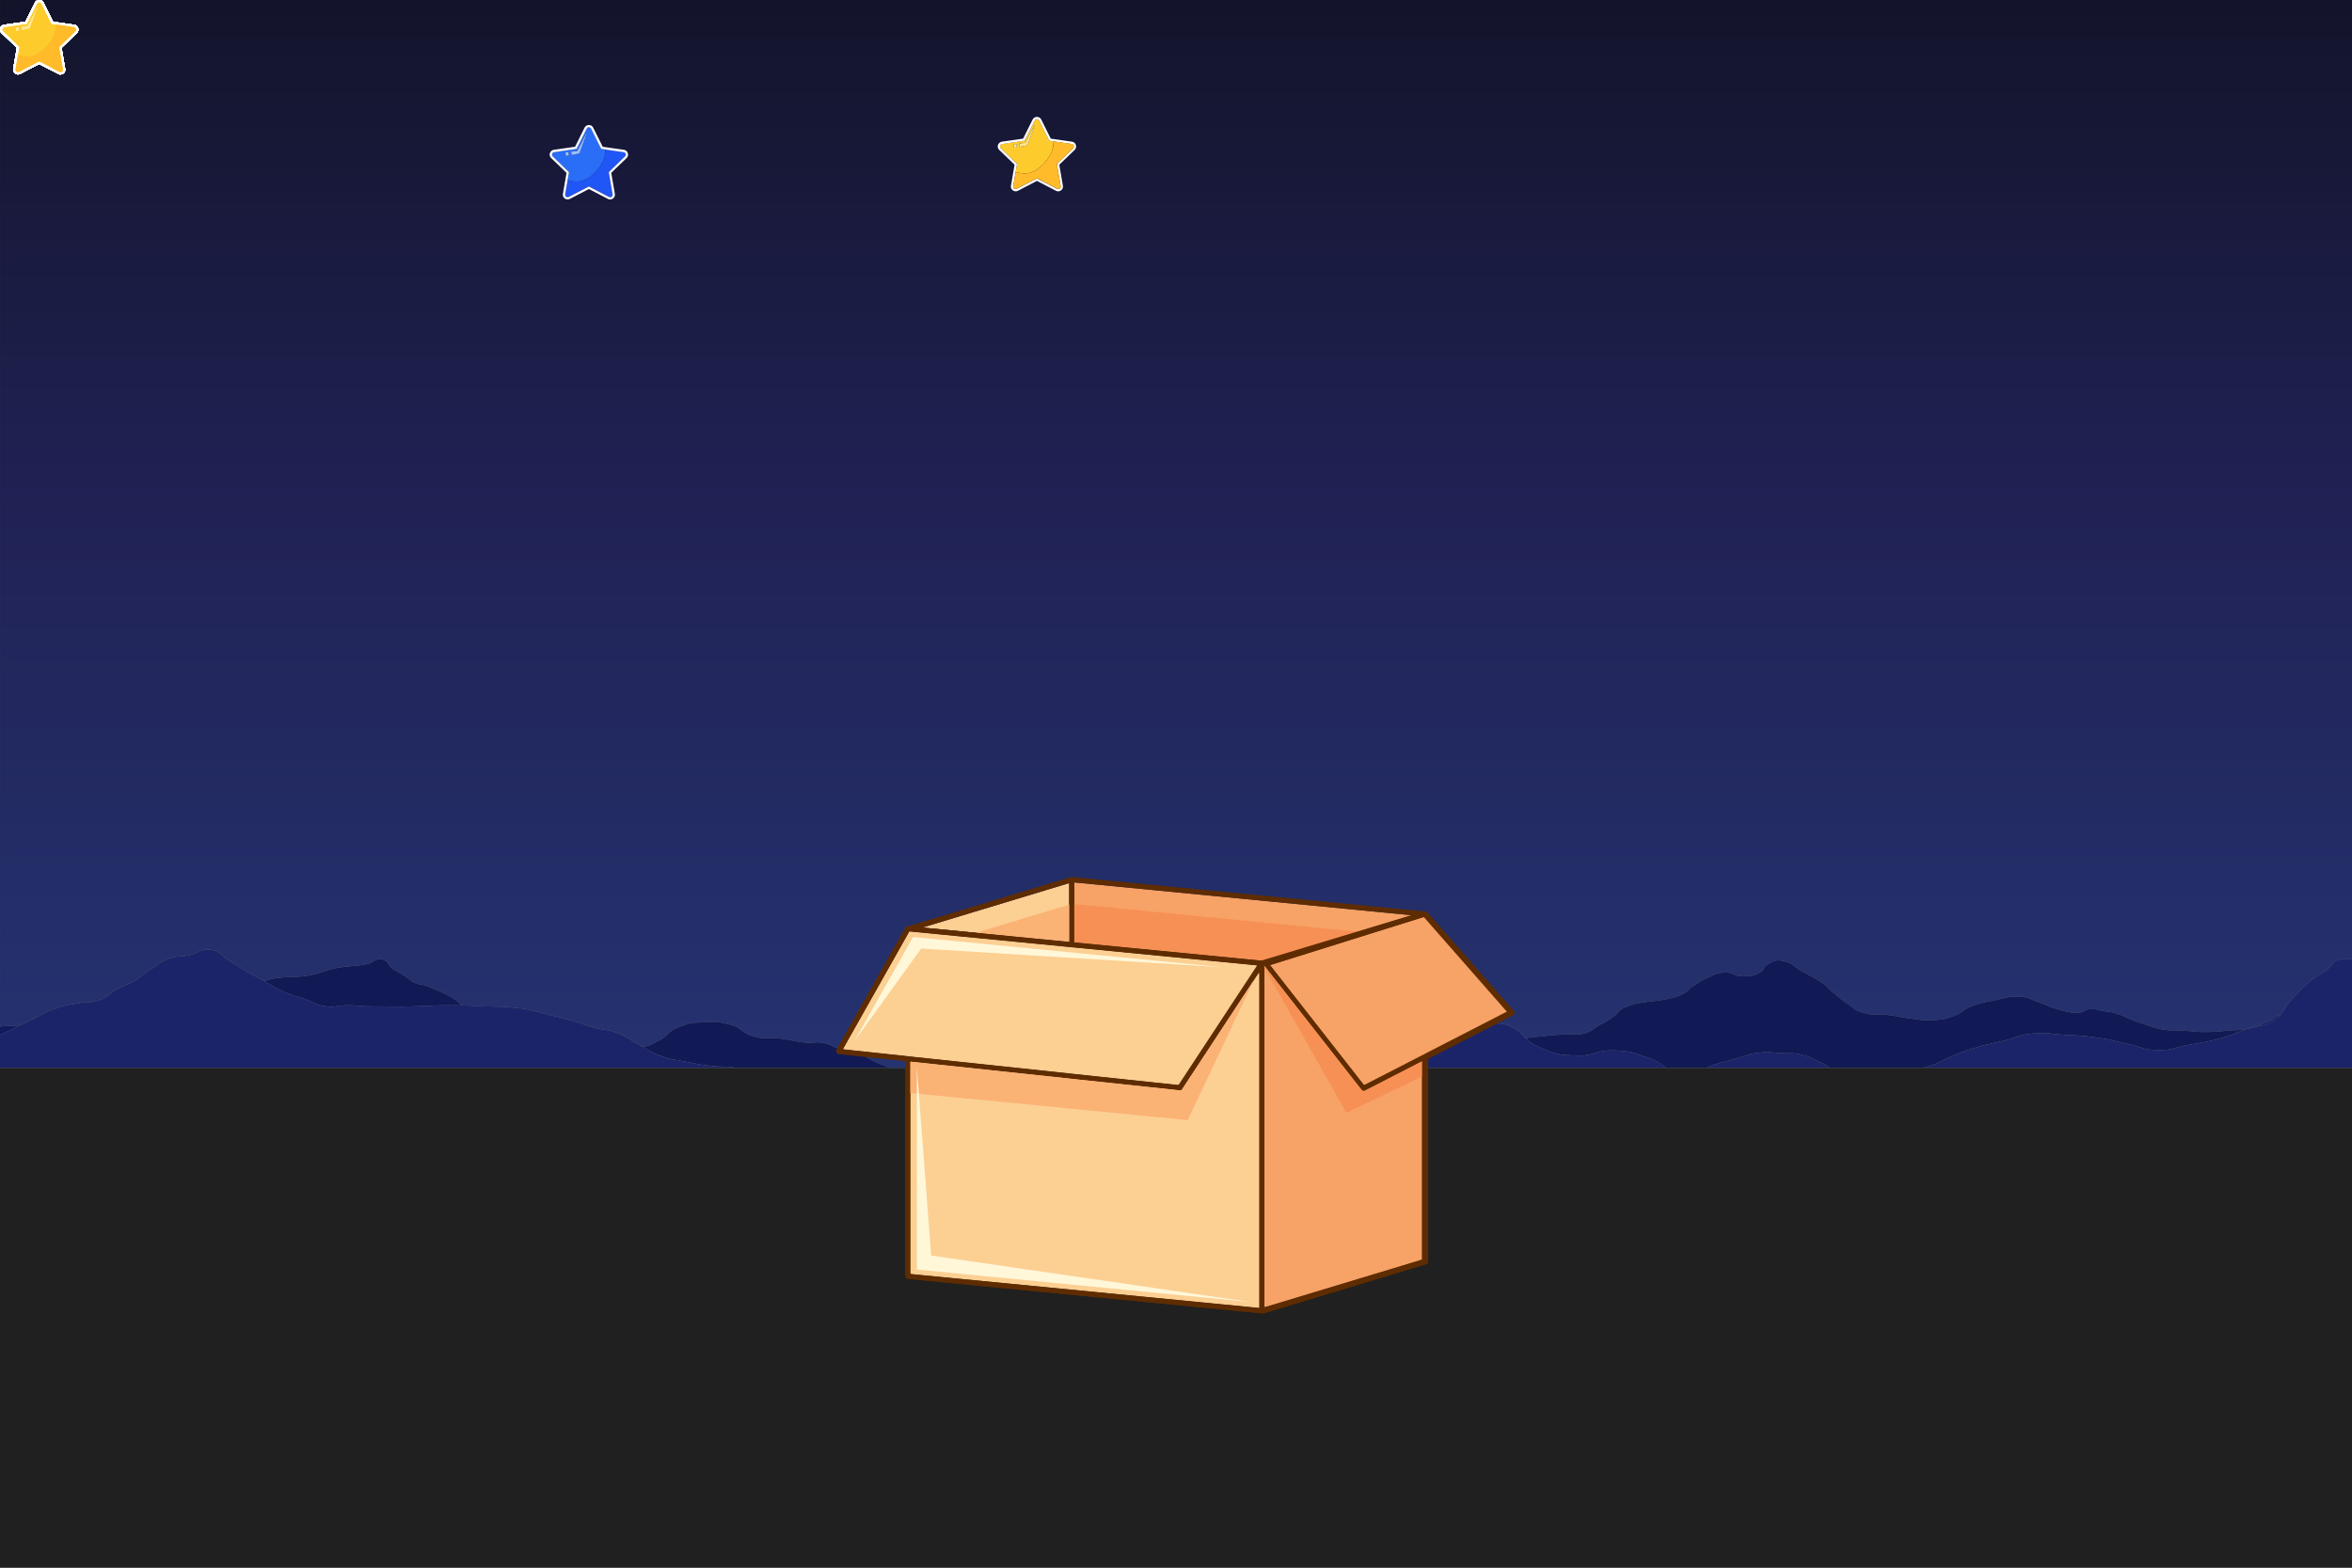<svg xmlns="http://www.w3.org/2000/svg" id="Background" viewBox="0 0 2400 1600"><rect x="0" y="0" width="2400" height="1600" fill="#808080" stroke="none"/><defs><linearGradient id="Gradient-0" x1="1200" y1="506" x2="1200" y2="1713.9" gradientUnits="userSpaceOnUse" gradientTransform="matrix(1 0 0 -1 0 1600)"><stop offset="0" stop-color="#253371"/><stop offset=".5" stop-color="#202153"/><stop offset="1" stop-color="#101121"/></linearGradient><linearGradient id="Gradient-1" x1="1200" y1="-121890" x2="1200" y2="510" gradientUnits="userSpaceOnUse" gradientTransform="matrix(1 0 0 -1 0 1600)"><stop offset="0" stop-color="#373737"/><stop offset="1" stop-color="#202020"/></linearGradient></defs><style>
@keyframes a0_mo { 0% { offset-distance: 0%; } 73.333% { offset-distance: 0%; } 90% { offset-distance: 100%; } 100% { offset-distance: 100%; } }
@keyframes a1_mo { 0% { offset-distance: 0%; } 6.667% { offset-distance: 0%; } 23.333% { offset-distance: 100%; } 100% { offset-distance: 100%; } }
@keyframes a2_mo { 0% { offset-distance: 0%; } 26.667% { offset-distance: 0%; } 43.333% { offset-distance: 100%; } 100% { offset-distance: 100%; } }
@keyframes a3_t { 0% { transform: translate(560.9px,127.6px); } 83.333% { transform: translate(560.9px,127.6px); } 100% { transform: translate(1160.5px,1017.9px); } }
@keyframes a4_mo { 0% { offset-distance: 0%; } 26.667% { offset-distance: 0%; } 43.333% { offset-distance: 100%; } 100% { offset-distance: 100%; } }
@keyframes a5_mo { 0% { offset-distance: 0%; } 56.667% { offset-distance: 0%; } 73.333% { offset-distance: 100%; } 100% { offset-distance: 100%; } }
@keyframes a6_mo { 0% { offset-distance: 0%; } 33.333% { offset-distance: 0%; } 50% { offset-distance: 72.961%; } 100% { offset-distance: 100%; } }
@keyframes a7_mo { 0% { offset-distance: 0%; } 53.333% { offset-distance: 0%; } 70% { offset-distance: 100%; } 100% { offset-distance: 100%; } }
@keyframes a8_mo { 0% { offset-distance: 0%; } 80% { offset-distance: 0%; } 96.667% { offset-distance: 100%; } 100% { offset-distance: 100%; } }
@keyframes a9_mo { 0% { offset-distance: 0%; } 16.667% { offset-distance: 0%; } 33.333% { offset-distance: 100%; } 100% { offset-distance: 100%; } }
@keyframes a10_mo { 0% { offset-distance: 0%; } 70% { offset-distance: 0%; } 86.667% { offset-distance: 100%; } 100% { offset-distance: 100%; } }
@keyframes a11_mo { 0% { offset-distance: 0%; } 16.667% { offset-distance: 100%; } 100% { offset-distance: 100%; } }
@keyframes a12_mo { 0% { offset-distance: 0%; } 56.667% { offset-distance: 0%; } 73.333% { offset-distance: 100%; } 100% { offset-distance: 100%; } }
@keyframes a13_mo { 0% { offset-distance: 0%; } 16.667% { offset-distance: 0%; } 33.333% { offset-distance: 100%; } 100% { offset-distance: 100%; } }
@keyframes a14_mo { 0% { offset-distance: 0%; } 40% { offset-distance: 0%; } 56.667% { offset-distance: 100%; } 100% { offset-distance: 100%; } }
@keyframes a15_mo { 0% { offset-distance: 0%; } 66.667% { offset-distance: 0%; } 83.333% { offset-distance: 100%; } 100% { offset-distance: 100%; } }
@keyframes a16_mo { 0% { offset-distance: 0%; } 40% { offset-distance: 0%; } 56.667% { offset-distance: 100%; } 100% { offset-distance: 100%; } }
@keyframes a17_t { 0% { transform: translate(1018.1px,119.3px); } 86.667% { transform: translate(1018.1px,119.3px); } 100% { transform: translate(1194.8px,1044.4px); } }
</style><g class="st7" style="isolation: isolate;"><g><path class="st5" d="M18.7 1047.2c1.7-0.8 3.6-1.7 5.8-2.7c17.6-7.8 16.3-9.7 34.8-16.1c9.9-3.4 10.4-2.5 20.9-4.6c10.6-2 11.6 .4 21.4-3.2c10-3.6 8.4-5.6 17.2-10.7c8.9-5 10-3.9 18.8-9c8.7-5.2 7.5-6.4 16.2-11.6c8.7-5.2 7.7-6.6 17.5-10.5c10-3.9 11.3-1.5 22.1-4c10.7-2.4 10.5-7.1 21.5-5.5c11.6 1.7 9.4 5.8 18.9 11.1c9.5 5.4 9 6 18.4 11.4c8.9 5 9.6 5.2 17.4 9.6c4.8-1.4 5.3-2.1 11.6-3c15.6-2.2 15.9-0.2 31.5-2.5c15.5-2.3 14.8-4.7 30.1-7.8c15.4-3 16-1.2 31.4-4.1c7.8-1.5 7.7-6.3 15.6-4.8c7.8 1.6 5.1 5.7 11.3 9.8c6.3 4.1 6.7 3.6 12.9 7.8c4.4 3 3.8 3.5 8.6 6c4.9 2.6 5.6 1.2 11 2.9c5.4 1.7 5.2 2 10.4 4.1c8.9 3.7 9 3.6 17.2 8.3c6 3.4 6.7 5.8 10.1 8c6.4 .1 10.5 .5 22.3 1c18.1 .7 18.2-0.3 36 1.9c13.2 1.6 12.9 2.5 25.6 5.5c12.7 3.1 12.8 2.9 25.4 6.3c12.6 3.3 12.2 4.2 24.7 7.8c12.5 3.5 13.7 1.4 25.5 6.1c11.8 4.7 10.8 6.1 21.7 11.8c1.4 .8 2.6 1.4 3.6 2c6.4-1.1 8.2-2.2 16-6.2c11.3-5.9 8.2-9.3 20.3-13.9c12.2-4.7 12.7-4.6 26.2-5c13.3-0.3 14.1-0.9 26.8 2.4c13 3.5 10.4 8.4 23.5 12c13 3.5 14 .4 27.7 2.2c13.7 1.7 13.4 3.2 27.2 4.2c8.3 .7 8.3-1.4 16.4 .2c8.1 1.6 7.1 3.2 14.9 5.5c7.8 2.2 8.7-0.2 16.3 2.4c10.9 3.6 9.7 5.6 19.7 10.6c8.2 4.1 10.8 3.8 16.3 7.1h222.9c9-4.4 12.3-3.3 25.6-4c14.4-0.7 14.2 1.4 28.5 2c14.2 .5 14.2 1 28.6 .7c13.7-0.4 13.6-2.5 27.2-2.5c13.8 0 13.2 2.2 27 2.3c13.6 0 13.9 .3 27.3-1.4c8.7-1.1 8.2-2.2 16.4-4c8.2-1.9 7.9-2.3 16.4-3.8c8.5-1.5 8.6-1.1 17.2-2.3c8.7-1.1 8.5-2.1 17.3-2.1c8.9-0.1 8.5 1.1 16.9 2.2c8.5 1 8.8 .6 17.2 1.7c7.6 1 8.9 1.4 14.1 2.2c.3-0.1 .7-0.3 1-0.4c11.2-4.8 9.5-7 18.9-13.7c9.4-6.8 7.8-8.4 18.4-13.9c10.6-5.4 11.7-3.7 23.2-7.7c11.6-3.9 10.4-8 23-8.6c12.1-0.7 11.4 3.9 23 6.7c11.7 2.7 13.7-0.8 24 4.3c9.3 4.6 12 8.4 15.5 12c6.6-1.4 9.5-1.2 20.2-2.4c9.8-1.1 9.8-1 19.6-1.6c9.9-0.6 10.8 1.3 19.8-1c8.9-2.3 7.1-3.7 13.9-7.5c7.9-4.4 8.3-4.3 15.3-9.1c7-4.8 4-6 12.7-10.1c8.1-3.7 9.3-3.1 19.5-5.1c9.7-1.8 10.4-0.5 19.9-2.6c9.7-2.1 10.7-1.6 18.4-5.3c7.8-3.6 5.2-4.8 11.9-8.9c6.6-4.1 6-4.5 14-7.9c7.7-3.4 7.5-5 17.5-5.6c10.1-0.6 8.5 3.8 18.6 3.9c8.7 0 10.2-0.3 16.7-3.4c7.5-3.6 2-5.5 9.3-9.2c5.6-2.9 7.7-4.7 14.7-3.2c13.2 3 10 5.2 19.6 10.6c9.6 5.3 10.4 5 19.1 10.7c8.6 5.8 6.9 6.4 14.6 12.5c6.6 5.2 6.2 5.4 13.5 10.4c7.2 4.9 5.6 5.9 16.1 8.9c10.8 3.1 12.4 .8 24.7 2.2c11.6 1.3 11.1 2.2 22.7 3.5c11.6 1.3 11.5 2.3 23.5 1.6c11.2-0.6 11.7-0.8 21-4.1c10.7-3.9 7.2-5.9 17.8-9.9c10.7-4.1 11.5-3.7 23.8-6.1c12.2-2.5 12.5-4.2 25.3-3.7c11.5 .5 10.2 2.7 19.8 5.7c9.7 3 8.3 4.2 18.4 6.8c9.8 2.6 9.8 3.6 21.1 3.8c7.1 .1 5.8-3.2 12.9-3.6c7.2-0.4 6.9 1 13.6 2c6.8 1 7.1 .6 13.1 2.4c8.3 2.5 7.3 3.1 14.8 6.1c7.6 3 7.6 2.9 15.8 5.5c8.2 2.6 7.5 3.3 16.8 4.8c10.5 1.6 11 .5 22 1.2c11 .6 10.8 1.4 21.9 1.3c11.1-0.1 11.1-0.5 22.2-1.4c10.3-0.8 11.4-0.1 19.8-1.8c3.9-1.2 6.9-1.8 9.5-2.3c3.5-1.2 5.2-2.3 11.2-4.6c7.5-2.8 7.6-6.4 13.1-7c4.2-4.4 4.1-7.8 10.8-15c9.2-9.9 8.8-10.2 19.1-19.4c7.3-6.6 8.5-5.5 16.7-11.3c8.3-5.8 5.4-10 16.2-11.7c5.3-0.8 8-0.2 10.5 .9v-979.7h-2400v1047.6c1 0 2-0.1 3.2-0.2c8-0.6 11.3-0.1 15.5-0.2Z" fill="url(#Gradient-0)"/><path class="st13" d="M18.7 1047.2c-4.2 .1-7.5-0.4-15.5 .2c-1.2 .1-2.2 .2-3.2 .2v8.7c7.1-2.9 10.1-5.1 18.7-9.1Z" fill="#121a5e"/><g><path class="st6" d="M698.3 1083.3c12.1 2.2 12 2.8 24.3 4.2c12.4 1.5 12.6 .8 25.1 1.4v1.1h159.7c-5.5-3.3-8.1-3-16.3-7.1c-10-5-8.8-7-19.7-10.6c-7.6-2.6-8.5-0.2-16.3-2.4c-7.8-2.3-6.8-3.9-14.9-5.5c-8.1-1.6-8.1 .4-16.4-0.2c-13.8-1-13.5-2.5-27.2-4.2c-13.6-1.8-14.7 1.3-27.7-2.2c-13.1-3.6-10.5-8.5-23.5-12c-12.7-3.3-13.5-2.8-26.8-2.4c-13.5 .4-14 .3-26.2 5c-12.1 4.6-9 8-20.3 13.9c-7.8 4-9.5 5.1-16 6.2c7.3 4.1 7.9 5.6 18.4 9.2c11.3 4 11.7 3.3 23.8 5.6Z" fill="#121a55"/><path class="st6" d="M290.8 1012.7c9.6 4.3 10.1 3.4 20.3 6.9c10.2 3.4 9.2 5.6 20.2 7.3c11 1.7 11.2-0.7 22.5-0.9c11.3-0.1 11.3 1 22.6 1.1c11.3 .1 11.2-0.1 22.5 .2c11.3 .2 11.3 .1 22.5-0.2c18.1-0.4 18.1-1 36.1-1.1c6.3 0 10.4 0 13.8 .1c-3.4-2.2-4.1-4.6-10.1-8c-8.2-4.7-8.3-4.6-17.2-8.3c-5.2-2.1-5-2.4-10.4-4.1c-5.4-1.7-6.1-0.3-11-2.9c-4.8-2.5-4.2-3-8.6-6c-6.2-4.2-6.6-3.7-12.9-7.8c-6.2-4.1-3.5-8.2-11.3-9.8c-7.9-1.5-7.8 3.3-15.6 4.8c-15.4 2.9-16 1.1-31.4 4.1c-15.3 3.1-14.6 5.5-30.1 7.8c-15.6 2.3-15.9 .3-31.5 2.5c-6.3 .9-6.8 1.6-11.6 3c.5 .4 1.1 .7 1.7 1.1c9.4 5.4 9.3 5.5 19.5 10.2Z" fill="#121a55"/><path class="st6" d="M1570.9 1068.8c17.4 7.5 18.3 7.8 38 8.5c19.5 .6 18.8-5.9 38.3-5.2c18.4 .7 18.4 2.1 35.4 7.8c9.8 3.4 13.5 7.1 17.8 10.1h41.1c3.2-1.6 7.1-3.4 12.9-5c10.2-2.8 10.3-2.7 20.4-5.6c10.1-2.9 9.7-3.9 20.4-5.1c10.8-1.1 10.7-0.3 21.5 .4c10.8 .8 11.3-0.8 21.6 1.7c10.5 2.5 9.9 3.8 19.6 8c5.1 2.2 7.1 4 9.5 5.6h94.1c2.1-0.4 4.5-1.1 7.9-2.2c11.3-3.6 10.4-4.9 21.2-9.3c10.7-4.5 10.6-4.7 21.9-8.2c15.1-4.8 15.4-4.1 31-7.8c15.5-3.8 14.9-6.2 31.1-7.7c16-1.4 16.2 .5 32.3 1.4c16.1 .8 16.2 .6 32.1 2.7c16 2.1 15.7 3 31.4 6.3c15.7 3.3 15.1 6.2 31.3 6.5c15.7 .4 15.3-2.5 30.6-5.1c15.2-2.7 15.4-2.2 30.2-6c14.8-3.9 14.2-4.8 28.5-9.8c.6-0.3 1.3-0.5 1.9-0.7c-8.4 1.7-9.6 1-19.8 1.8c-11.1 .9-11.1 1.3-22.2 1.4c-11.1 .1-10.9-0.7-21.9-1.3c-11-0.7-11.5 .4-22-1.2c-9.3-1.5-8.6-2.2-16.8-4.8c-8.2-2.6-8.2-2.5-15.8-5.5c-7.5-3-6.5-3.6-14.8-6.1c-6-1.8-6.3-1.4-13.1-2.4c-6.7-1-6.4-2.4-13.5-2c-7.2 .4-5.9 3.7-13 3.6c-11.3-0.2-11.3-1.2-21.1-3.8c-10.1-2.6-8.7-3.8-18.4-6.8c-9.6-3-8.3-5.2-19.8-5.7c-12.8-0.5-13.1 1.2-25.3 3.7c-12.3 2.4-13.1 2-23.8 6.1c-10.6 4-7 5.9-17.8 9.8c-9.3 3.4-9.8 3.6-21 4.2c-12 .7-11.9-0.3-23.5-1.6c-11.6-1.3-11.1-2.2-22.7-3.5c-12.2-1.4-13.9 .9-24.7-2.2c-10.5-3-8.9-4.1-16.1-8.9c-7.3-5-6.8-5.2-13.5-10.4c-7.7-6.1-6-6.7-14.6-12.5c-8.7-5.7-9.5-5.4-19.1-10.7c-9.7-5.4-6.4-7.6-19.6-10.6c-7-1.5-9.1 .3-14.7 3.2c-7.3 3.7-1.8 5.6-9.3 9.2c-6.5 3.1-8 3.4-16.7 3.4c-10.1-0.1-8.5-4.5-18.6-3.9c-10 .6-9.8 2.2-17.5 5.5c-8 3.5-7.4 3.9-14 8c-6.7 4.1-4.1 5.3-11.9 8.9c-7.7 3.6-8.7 3.2-18.4 5.3c-9.5 2.1-10.2 .8-19.9 2.6c-10.2 1.9-11.4 1.4-19.5 5.1c-8.7 4.1-5.7 5.2-12.7 10.1c-7 4.8-7.4 4.7-15.3 9.1c-6.8 3.8-5 5.2-13.9 7.5c-9 2.3-9.9 .4-19.8 1c-9.8 .6-9.8 .5-19.6 1.6c-10.7 1.2-13.6 1-20.2 2.4c2.8 2.9 6.2 5.8 13.9 9.1v.1Z" fill="#121a55"/></g><path class="st13" d="M1378.3 1088.4c15.8-4.1 17.7-1.6 31.7-7.4c-5.2-0.8-6.5-1.2-14.1-2.2c-8.4-1.1-8.7-0.7-17.2-1.7c-8.4-1.1-8-2.3-16.9-2.2c-8.8 0-8.6 1-17.2 2.1c-8.7 1.2-8.8 .8-17.3 2.3c-8.5 1.5-8.2 1.9-16.4 3.8c-8.2 1.8-7.7 2.9-16.4 4c-13.4 1.7-13.7 1.4-27.3 1.4c-13.8-0.1-13.2-2.3-26.9-2.3c-13.7 0-13.6 2.1-27.3 2.5c-14.4 .3-14.4-0.2-28.6-0.7c-14.3-0.6-14.1-2.7-28.4-2c-13.4 .7-16.7-0.4-25.6 4h242.1c1.7-0.5 3.6-1 5.8-1.6Z" fill="#121a5e"/><path class="st13" d="M2326.7 1036.2c-5.5 .6-5.6 4.2-13 7c-6.1 2.3-7.8 3.4-11.3 4.6c5.7-1 9.6-1.3 17.5-6.3c3.2-2.1 5.3-3.8 6.8-5.3Z" fill="#121a5e"/><path class="st11" d="M2302.4 1047.8c-2.6 .5-5.6 1.1-9.5 2.3c.7-0.1 1.3-0.2 2.1-0.4c3.5-0.7 5.7-1.3 7.4-1.9Z" fill="#1d2a76"/><g><path class="st9" d="M722.6 1087.5c-12.3-1.4-12.2-2-24.3-4.2c-12.1-2.3-12.5-1.6-23.8-5.5c-10.5-3.7-11.1-5.2-18.4-9.3c-1-0.6-2.2-1.2-3.6-2c-10.9-5.7-9.9-7.1-21.7-11.8c-11.8-4.7-13-2.6-25.5-6.1c-12.5-3.6-12.1-4.5-24.7-7.8c-12.6-3.4-12.7-3.2-25.4-6.3c-12.7-3-12.4-3.9-25.6-5.5c-17.8-2.2-17.9-1.2-36-2c-11.8-0.5-15.9-0.8-22.3-0.9c-3.4-0.1-7.5-0.1-13.8-0.1c-18 .1-18 .7-36.1 1.1c-11.2 .3-11.2 .4-22.5 .2c-11.3-0.3-11.2-0.1-22.5-0.2c-11.3-0.1-11.3-1.2-22.6-1.1c-11.3 .2-11.5 2.6-22.5 .9c-11-1.7-10-3.9-20.2-7.3c-10.2-3.5-10.7-2.6-20.3-6.9c-10.2-4.7-10.1-4.8-19.5-10.2c-0.6-0.4-1.2-0.7-1.7-1.1c-7.8-4.4-8.5-4.6-17.4-9.6c-9.4-5.4-8.9-6-18.4-11.4c-9.5-5.3-7.3-9.4-18.9-11.1c-11-1.6-10.8 3.1-21.5 5.5c-10.8 2.5-12.1 .1-22.1 4c-9.8 3.9-8.8 5.3-17.5 10.5c-8.7 5.2-7.5 6.4-16.2 11.6c-8.8 5.1-9.9 4-18.8 9c-8.8 5.1-7.2 7.1-17.2 10.7c-9.8 3.6-10.8 1.2-21.4 3.2c-10.5 2.1-11 1.2-20.9 4.6c-18.5 6.4-17.2 8.3-34.8 16.1c-2.2 1-4.1 1.9-5.8 2.7c-8.6 4-11.6 6.2-18.7 9.1v33.7h747.7v-1.1c-12.5-0.6-12.7 .1-25.1-1.4Z" fill="#1c2469"/><path class="st9" d="M1857.9 1084.4c-9.7-4.2-9.1-5.5-19.6-8c-10.3-2.5-10.8-0.9-21.6-1.7c-10.8-0.7-10.7-1.5-21.5-0.4c-10.7 1.2-10.3 2.2-20.4 5.1c-10.1 2.9-10.2 2.8-20.4 5.6c-5.8 1.6-9.7 3.4-12.9 5h125.9c-2.4-1.6-4.4-3.4-9.5-5.6Z" fill="#1c2469"/><path class="st9" d="M2389.5 978.8c-10.8 1.7-7.9 5.9-16.1 11.7c-8.3 5.8-9.5 4.7-16.8 11.3c-10.3 9.2-9.9 9.5-19.1 19.4c-6.7 7.2-6.6 10.6-10.8 15c-1.5 1.5-3.6 3.2-6.8 5.3c-7.9 5-11.8 5.3-17.5 6.3c-1.7 .6-3.9 1.2-7.4 1.9c-0.8 .2-1.4 .3-2.1 .4c-0.6 .2-1.3 .4-1.9 .7c-14.3 5-13.7 5.9-28.5 9.8c-14.8 3.8-15 3.3-30.2 6c-15.3 2.6-14.9 5.5-30.5 5.1c-16.3-0.3-15.7-3.2-31.4-6.5c-15.7-3.3-15.4-4.2-31.4-6.3c-15.9-2-16-1.9-32.1-2.7c-16.1-0.9-16.3-2.8-32.3-1.4c-16.2 1.5-15.6 3.9-31.1 7.7c-15.6 3.7-15.9 3.1-31 7.8c-11.3 3.5-11.2 3.7-21.9 8.2c-10.8 4.4-9.9 5.7-21.2 9.3c-3.4 1.1-5.8 1.8-7.9 2.2h438.5v-110.3c-2.5-1.1-5.2-1.7-10.5-0.9Z" fill="#1c2469"/><path class="st9" d="M1682.6 1079.9c-17-5.7-17-7.1-35.4-7.8c-19.5-0.7-18.8 5.8-38.3 5.2c-19.7-0.7-20.5-1-38-8.5c-7.7-3.3-11.1-6.2-13.9-9.1c-3.5-3.6-6.2-7.4-15.5-12c-10.3-5.1-12.3-1.6-24-4.3c-11.6-2.8-10.9-7.4-23-6.7c-12.6 .6-11.4 4.7-23 8.6c-11.5 4-12.6 2.3-23.2 7.7c-10.6 5.5-9 7.1-18.4 13.9c-9.4 6.7-7.7 8.9-18.8 13.7c-0.4 .1-0.7 .3-1.1 .4c-14 5.8-15.9 3.3-31.7 7.4c-2.2 .6-4.1 1.1-5.8 1.6h327.9c-4.3-3-7.9-6.7-17.8-10.1Z" fill="#1c2469"/></g><path class="st4" d="M0 1090v4v506h2400v-510h-2400Z" fill="url(#Gradient-1)"/></g><g><path class="st2" d="M930.2 1083.6l-2.6-0.3v32.1l2.6 .2v-32Z" fill="#f7a267" opacity=".5" style="mix-blend-mode: multiply;"/><path class="st3" d="M1393.9 1113.3c-0.4 .2-0.9 .3-1.4 .2c-0.7 0-1.4-0.4-1.9-1.1l-99.2-126.7v348.6l149.8-45.3l6.6-2l4.4-1.4v-202.3l-58.3 30Z" fill="#f7a267"/><path class="st2" d="M1290.8 985l-0.5 .9l1.1 1.9v-2.1l-0.5-0.6c0 0 0-0.1 0-0.1Z" fill="#f7a267" opacity=".5" style="mix-blend-mode: multiply;"/><path class="st3" d="M1096.2 900.6v22.1v39.1l192.1 18.7l97.6-29.5l55.4-16.8l-345-33.6Z" fill="#f7a267"/><path class="st2" d="M1096.2 961.8v-39.1l-2.6-0.2v39l2.6 .3Z" fill="#f7a267" opacity=".5" style="mix-blend-mode: multiply;"/><path class="st2" d="M1289.4 980.7c0 .1 .1 .1 .2 .1c.1 .1 .3 .1 .4 .2c0 .1 .1 .1 .1 .1c.2 .1 .4 .3 .5 .4c0 0 0 0 0 0c.1 .1 .2 .2 .2 .3c.3-0.3 .7-0.6 1.1-0.7l95.7-29.9l-1.7-0.2l-97.6 29.5l.5 .1c.2 0 .4 .1 .6 .1Z" fill="#f7a267" opacity=".5" style="mix-blend-mode: multiply;"/><path class="st2" d="M1290 981c-0.1-0.1-0.3-0.1-0.4-0.2c.1 .1 .3 .1 .4 .2Z" fill="#f7a267" opacity=".5" style="mix-blend-mode: multiply;"/><path class="st2" d="M1290.1 981.1c.2 .1 .4 .3 .5 .4c-0.1-0.1-0.3-0.3-0.5-0.4Z" fill="#f7a267" opacity=".5" style="mix-blend-mode: multiply;"/><path class="st2" d="M1290.6 981.5c.1 .1 .2 .2 .2 .3c0 0 0 0 0 0c0-0.1-0.1-0.2-0.2-0.2Z" fill="#f7a267" opacity=".5" style="mix-blend-mode: multiply;"/><path class="st2" d="M1289.4 980.7c-0.2 0-0.4-0.1-0.6-0.1c.2 0 .4 .1 .6 .1Z" fill="#f7a267" opacity=".5" style="mix-blend-mode: multiply;"/><path class="st2" d="M1093.6 961.5v-39l-2.6 .8v38l2.6 .2Z" fill="#f7a267" opacity=".5" style="mix-blend-mode: multiply;"/><path class="st3" d="M1457.4 939.7l-2.6-3l-0.6-0.7l-2 .6l-50.9 15.9l-101.5 31.8l-2.6 .8l95.9 122.5l59.1-30.4l2.6-1.3l2.6-1.4l81.5-41.8l-81.5-93Z" fill="#f7a267"/><g><path class="st10" d="M1280.5 1000.7l-73.1 111.2c-0.4 .7-1.3 1.1-2.2 1c0 0 0 0 0 0l-109-11.6l-2.6-0.3l-2.6-0.3l-160.8-17.1v216.7l3.9 .4l7 .7l345.1 33.6v-342.9l-5.7 8.6Z" fill="#fccf93"/><path class="st10" d="M1091 961.3v-38v-22l-149.9 45.4l54.9 5.3l95 9.3Z" fill="#fccf93"/><path class="st10" d="M1091 1095.5l2.6 .3l2.7 .3l107.5 11.4l80.3-122.1l-187.8-18.4l-2.7-0.2l-2.6-0.3l-32.9-3.2l-75.1-7.3l-52.8-5.2l-1.1-0.1l-1.5 2.8l-2.6 4.6l-63.7 112.9l63.7 6.8l2.6 .3l2.6 .3l160.8 17.1Z" fill="#fccf93"/></g><path class="st0" d="M1544.9 1032l-88.2-100.7c0 0 0 0 0 0c0 0-0.1 0-0.1 0c-0.1-0.1-0.2-0.2-0.3-0.3c0 0 0-0.1 0-0.1c0 0-0.1 0-0.1 0c0 0 0 0 0 0c-0.1-0.1-0.2-0.1-0.3-0.2c0 0-0.1 0-0.1-0.1c0 0 0 0 0 0c-0.1 0-0.1 0-0.2 0c-0.1-0.1-0.3-0.1-0.4-0.2c0 0-0.1 0-0.1 0c0 0 0 0 0 0c-0.1 0-0.2 0-0.2 0c-0.1-0.1-0.1-0.1-0.1-0.1l-361.2-35.2c0 0-0.1 0-0.2 0c-0.1 0-0.1 0-0.2 0c-0.1 0-0.3 0-0.5 .1c0 0 0 0 0 0h-0.1c0 0-166 50.2-166 50.2c0 0 0 0 0 0c-0.1 0-0.1 .1-0.1 .1c-0.1 0-0.2 0-0.3 .1c0 0 0 0 0 0c0 0 0 0 0 0c-0.1 0-0.1 .1-0.2 .1c0 0-0.1 .1-0.2 .2c0 0-0.1 0-0.1 0c0 0 0 .1 0 .1c-0.1 0-0.2 .1-0.3 .2c0 .1 0 .1 0 .1c-0.1 .1-0.1 .1-0.1 .2c0 0 0 0 0 0l-70.6 125.2c-0.4 .8-0.4 1.8 0 2.6c.5 .8 1.4 1.4 2.3 1.5l68 7.2v219.4c0 .2 0 .4 0 .6c0 .1 .1 .1 .1 .2c0 .1 .1 .2 .1 .4c.1 0 .1 .1 .1 .1c.1 .2 .2 .3 .3 .4c0 .1 0 .1 .1 .1c.1 .2 .2 .3 .4 .5c0 0 0 0 0 0c.1 .1 .3 .2 .4 .2c.1 .1 .1 .1 .2 .1c.1 .1 .2 .1 .3 .1c0 0 .1 .1 .1 .1c.2 0 .3 .1 .5 .1l361.2 35.2c.1 .1 .3 .1 .5 0c0 0 .1 0 .2 0c.1 0 .2 0 .2-0.1h.1c0 0 166-50.2 166-50.2c0 0 0 0 0 0c.1 0 .1 0 .2-0.1c0 0 .1 0 .2-0.1c0 0 .1 0 .2-0.1c0 0 .1-0.1 .1-0.1c.1-0.1 .2-0.1 .2-0.2c.1 0 .1-0.1 .2-0.2c0 0 .1-0.1 .1-0.2c.1 0 .1-0.1 .2-0.2c0-0.1 0-0.1 0-0.2c.1-0.1 .1-0.2 .1-0.2c0-0.1 .1-0.1 .1-0.2c0-0.1 0-0.3 0-0.5v-207.2l86.9-44.7c.7-0.4 1.2-1 1.3-1.8c.1-0.8-0.2-1.6-0.7-2.2Zm-87.5 42.5l-2.6 1.4l-2.6 1.3l-59.1 30.4l-95.9-122.5l2.6-0.8l101.5-31.8l50.9-15.9l2-0.6l.6 .7l2.6 3l81.5 92.9l-81.5 41.9Zm-5.2 24.4v186.7l-4.4 1.4l-6.6 2l-149.8 45.3v-348.6l99.2 126.7c.5 .7 1.2 1.1 1.9 1.1c.5 .1 1 0 1.4-0.2l58.3-30v15.6Zm-166 236.1l-345.1-33.6l-7-0.7l-3.9-0.4v-216.7l160.8 17.1l2.6 .3l2.7 .3l108.9 11.6c0 0 0 0 0 0c.9 .1 1.8-0.3 2.2-1l73.1-111.2l5.7-8.6v343Zm-361.2-376.9l2.6-4.6l1.5-2.8l1.1 .1l52.8 5.2l75.1 7.3l32.9 3.2l2.6 .3l2.7 .2l187.8 18.4l-80.3 122.1l-107.5-11.4l-2.7-0.3l-2.6-0.3l-160.8-17.1l-2.6-0.3l-2.6-0.3l-63.7-6.8l63.7-112.9Zm166-56.8v60l-95-9.3l-54.9-5.3l149.9-45.4Zm294.9 49.7l-97.6 29.5l-192.1-18.7v-61.2l345.1 33.6l-55.4 16.8Z" fill="#5e2c00"/><path class="st12" d="M1207.4 1111.9c-0.4 .7-1.3 1.1-2.2 1c0 0 0 0 0 0l-109-11.6l-2.6-0.3l-2.6-0.3l-160.8-17.1v32l160.8 15.7l2.6 .3l2.6 .2l117.1 11.5l67.2-142.6l-73.1 111.2Z" fill="#fbb275"/><path class="st8" d="M1392.5 1113.5c-0.7 0-1.4-0.4-1.9-1.1l-99.2-126.7v2.1l83.9 148l76.9-36.9v-15.6l-58.3 30c-0.4 .2-0.9 .3-1.4 .2Z" fill="#f79055"/><path class="st8" d="M1288.3 980.5l97.6-29.5l-289.6-28.3v39.1l192 18.7Z" fill="#f79055"/><path class="st12" d="M1091 961.3v-38l-95 28.7l95 9.3Z" fill="#fbb275"/><path class="st1" d="M1278.4 1329.1l-341.5-33.3v-206l14.6 191.7l326.9 47.6Z" fill="#fff7d8"/><path class="st1" d="M933 956.4l-59.9 106.3l68.2-94.5l309.3 19.2l-317.6-31Z" fill="#fff7d8"/></g></g><g style="animation: 3s linear both a0_mo; offset-path: path('M189.269,194.015L189.269,194.015C562.447,313.905,949.806,389.647,1152.27,1041L1152.27,1041'); offset-rotate: 0deg;"><path class="cls-3" d="M52.3 23.8l-10-20c-0.4-0.9-1.3-1.5-2.3-1.5c-1 0-1.9 .6-2.3 1.5l-10 20c-0.1 .4-0.5 .6-0.9 .6l-22.2 3.2c-1 .2-1.8 .8-2.1 1.8c-0.3 .9-0.1 1.9 .6 2.6l16.2 15.6c.2 .3 .4 .7 .3 1l-1.3 7.5c4.1 1.4 8.6 2.1 12.9 1.3c5.3-0.9 9.7-3.9 13.2-7.2c5.3-4.8 9.4-10.6 11.3-16.8c.9-2.7 1.2-5.6 1.2-8.4l-3.7-0.6c-0.4 0-0.8-0.2-0.9-0.6Zm-35.8 7.7l-0.4-3.4l3-0.4l.5 3.4c0 0-3.1 .4-3.1 .4Zm14-3.2c-0.2 .4-0.5 .7-0.9 .8l-0.2 .1l-7 1.4l-0.5-3.4l6.4-0.7l9.2-18.2l.3 .1l-7.3 19.9Z" fill="#2a6ef7"/><path class="cls-2" d="M55.7 33.4c-1.9 6.2-6 12-11.3 16.8c-3.5 3.3-7.9 6.3-13.1 7.2c-4.4 .8-8.9 .1-13-1.3l-2.5 14.5c-0.2 1 .2 2 1 2.5c.9 .6 1.9 .7 2.8 .2l19.9-10.4c.1 0 .3-0.1 .5-0.1c.2 0 .4 .1 .6 .1l19.9 10.4c.9 .5 1.9 .4 2.7-0.2c.8-0.5 1.2-1.5 1-2.5l-3.8-22c0-0.4 .1-0.7 .4-1l16.1-15.6c.7-0.7 1-1.7 .6-2.6c-0.3-1-1-1.6-2-1.8l-18.6-2.7c.1 2.9-0.3 5.7-1.1 8.5Z" fill="#2156f6"/><path class="cls-1" d="M16.1 28.1l.4 3.4l3.1-0.4l-0.5-3.4l-3 .3Z" fill="#9fbffb"/><path class="cls-1" d="M28.3 26.5l-6.4 .7l.5 3.4l7-1.4l.2-0.1c.4-0.1 .7-0.3 .9-0.7l7.3-19.9l-0.3-0.2l-9.2 18.2Z" fill="#9fbffb"/><path class="cls-4" d="M79.8 28.7c-0.6-1.8-2.1-3.1-4-3.4l-21.7-3.1l-9.7-19.5c-0.8-1.7-2.5-2.7-4.4-2.7c-1.9 0-3.6 1.1-4.4 2.7l-9.7 19.5l-21.7 3.1c-1.8 .3-3.4 1.6-4 3.4c-0.5 1.8-0.1 3.7 1.3 5l15.7 15.1l-3.7 21.5c-0.4 1.8 .4 3.6 1.9 4.7c1.6 1.1 3.5 1.3 5.2 .4l19.4-10.1l19.4 10.1c.7 .4 1.5 .6 2.3 .6c1 0 2-0.3 2.9-1c1.5-1.1 2.2-2.9 1.9-4.7l-3.7-21.5l15.7-15.1c1.4-1.3 1.8-3.3 1.2-5Zm-39.2 34.3c-0.2-0.1-0.4-0.2-0.6-0.2c-0.2 0-0.4 .1-0.5 .2l-20 10.4c-0.9 .4-1.9 .3-2.7-0.2c-0.8-0.6-1.2-1.6-1-2.5l2.5-14.6l1.3-7.4c.1-0.4-0.1-0.8-0.4-1.1l-16.1-15.6c-0.7-0.7-0.9-1.7-0.6-2.6c.3-1 1.1-1.6 2.1-1.7l22.2-3.3c.4 0 .8-0.2 .9-0.6l10-20c.4-0.9 1.3-1.5 2.3-1.5c1 0 1.9 .6 2.3 1.5l10 20c.1 .4 .5 .6 .9 .6l3.7 .6l18.5 2.7c1 .1 1.8 .8 2.1 1.7c.3 1 .1 1.9-0.6 2.6l-16.1 15.6c-0.3 .3-0.4 .7-0.4 1.1l3.8 22c.2 1-0.2 1.9-1 2.5c-0.8 .6-1.8 .6-2.7 .2l-20-10.4Z" fill="#fff" style="isolation: isolate;"/></g><g style="animation: 3s linear both a1_mo; offset-path: path('M1373.46,693.53L1373.46,693.53C1228.05,735.217,1142.84,841.318,1136.24,1031.53L1136.24,1031.53'); offset-rotate: 0deg;"><path class="cls-3" d="M52.3 23.8l-10-20c-0.4-0.9-1.3-1.5-2.3-1.5c-1 0-1.9 .6-2.3 1.5l-10 20c-0.1 .4-0.5 .6-0.9 .6l-22.2 3.2c-1 .2-1.8 .8-2.1 1.8c-0.3 .9-0.1 1.9 .6 2.6l16.2 15.6c.2 .3 .4 .7 .3 1l-1.3 7.5c4.1 1.4 8.6 2.1 12.9 1.3c5.3-0.9 9.7-3.9 13.2-7.2c5.3-4.8 9.4-10.6 11.3-16.8c.9-2.7 1.2-5.6 1.2-8.4l-3.7-0.6c-0.4 0-0.8-0.2-0.9-0.6Zm-35.8 7.7l-0.4-3.4l3-0.4l.5 3.4c0 0-3.1 .4-3.1 .4Zm14-3.2c-0.2 .4-0.5 .7-0.9 .8l-0.2 .1l-7 1.4l-0.5-3.4l6.4-0.7l9.2-18.2l.3 .1l-7.3 19.9Z" fill="#2a6ef7"/><path class="cls-2" d="M55.7 33.4c-1.9 6.2-6 12-11.3 16.8c-3.5 3.3-7.9 6.3-13.1 7.2c-4.4 .8-8.9 .1-13-1.3l-2.5 14.5c-0.2 1 .2 2 1 2.5c.9 .6 1.9 .7 2.8 .2l19.9-10.4c.1 0 .3-0.1 .5-0.1c.2 0 .4 .1 .6 .1l19.9 10.4c.9 .5 1.9 .4 2.7-0.2c.8-0.5 1.2-1.5 1-2.5l-3.8-22c0-0.4 .1-0.7 .4-1l16.1-15.6c.7-0.7 1-1.7 .6-2.6c-0.3-1-1-1.6-2-1.8l-18.6-2.7c.1 2.9-0.3 5.7-1.1 8.5Z" fill="#2156f6"/><path class="cls-1" d="M16.1 28.1l.4 3.4l3.1-0.4l-0.5-3.4l-3 .3Z" fill="#9fbffb"/><path class="cls-1" d="M28.3 26.5l-6.4 .7l.5 3.4l7-1.4l.2-0.1c.4-0.1 .7-0.3 .9-0.7l7.3-19.9l-0.3-0.2l-9.2 18.2Z" fill="#9fbffb"/><path class="cls-4" d="M79.8 28.7c-0.6-1.8-2.1-3.1-4-3.4l-21.7-3.1l-9.7-19.5c-0.8-1.7-2.5-2.7-4.4-2.7c-1.9 0-3.6 1.1-4.4 2.7l-9.7 19.5l-21.7 3.1c-1.8 .3-3.4 1.6-4 3.4c-0.5 1.8-0.1 3.7 1.3 5l15.7 15.1l-3.7 21.5c-0.4 1.8 .4 3.6 1.9 4.7c1.6 1.1 3.5 1.3 5.2 .4l19.4-10.1l19.4 10.1c.7 .4 1.5 .6 2.3 .6c1 0 2-0.3 2.9-1c1.5-1.1 2.2-2.9 1.9-4.7l-3.7-21.5l15.7-15.1c1.4-1.3 1.8-3.3 1.2-5Zm-39.2 34.3c-0.2-0.1-0.4-0.2-0.6-0.2c-0.2 0-0.4 .1-0.5 .2l-20 10.4c-0.9 .4-1.9 .3-2.7-0.2c-0.8-0.6-1.2-1.6-1-2.5l2.5-14.6l1.3-7.4c.1-0.4-0.1-0.8-0.4-1.1l-16.1-15.6c-0.7-0.7-0.9-1.7-0.6-2.6c.3-1 1.1-1.6 2.1-1.7l22.2-3.3c.4 0 .8-0.2 .9-0.6l10-20c.4-0.9 1.3-1.5 2.3-1.5c1 0 1.9 .6 2.3 1.5l10 20c.1 .4 .5 .6 .9 .6l3.7 .6l18.5 2.7c1 .1 1.8 .8 2.1 1.7c.3 1 .1 1.9-0.6 2.6l-16.1 15.6c-0.3 .3-0.4 .7-0.4 1.1l3.8 22c.2 1-0.2 1.9-1 2.5c-0.8 .6-1.8 .6-2.7 .2l-20-10.4Z" fill="#fff" style="isolation: isolate;"/></g><g style="animation: 3s linear both a2_mo; offset-path: path('M529.609,646.979L529.609,646.979C780.281,657.067,1016.03,710.847,1166.26,1015.03L1166.26,1015.03'); offset-rotate: 0deg;"><path class="cls-3" d="M52.3 23.8l-10-20c-0.4-0.9-1.3-1.5-2.3-1.5c-1 0-1.9 .6-2.3 1.5l-10 20c-0.1 .4-0.5 .6-0.9 .6l-22.2 3.2c-1 .2-1.8 .8-2.1 1.8c-0.3 .9-0.1 1.9 .6 2.6l16.2 15.6c.2 .3 .4 .7 .3 1l-1.3 7.5c4.1 1.4 8.6 2.1 12.9 1.3c5.3-0.9 9.7-3.9 13.2-7.2c5.3-4.8 9.4-10.6 11.3-16.8c.9-2.7 1.2-5.6 1.2-8.4l-3.7-0.6c-0.4 0-0.8-0.2-0.9-0.6Zm-35.8 7.7l-0.4-3.4l3-0.4l.5 3.4c0 0-3.1 .4-3.1 .4Zm14-3.2c-0.2 .4-0.5 .7-0.9 .8l-0.2 .1l-7 1.4l-0.5-3.4l6.4-0.7l9.2-18.2l.3 .1l-7.3 19.9Z" fill="#2a6ef7"/><path class="cls-2" d="M55.7 33.4c-1.9 6.2-6 12-11.3 16.8c-3.5 3.3-7.9 6.3-13.1 7.2c-4.4 .8-8.9 .1-13-1.3l-2.5 14.5c-0.2 1 .2 2 1 2.5c.9 .6 1.9 .7 2.8 .2l19.9-10.4c.1 0 .3-0.1 .5-0.1c.2 0 .4 .1 .6 .1l19.9 10.4c.9 .5 1.9 .4 2.7-0.2c.8-0.5 1.2-1.5 1-2.5l-3.8-22c0-0.4 .1-0.7 .4-1l16.1-15.6c.7-0.7 1-1.7 .6-2.6c-0.3-1-1-1.6-2-1.8l-18.6-2.7c.1 2.9-0.3 5.7-1.1 8.5Z" fill="#2156f6"/><path class="cls-1" d="M16.1 28.1l.4 3.4l3.1-0.4l-0.5-3.4l-3 .3Z" fill="#9fbffb"/><path class="cls-1" d="M28.3 26.5l-6.4 .7l.5 3.4l7-1.4l.2-0.1c.4-0.1 .7-0.3 .9-0.7l7.3-19.9l-0.3-0.2l-9.2 18.2Z" fill="#9fbffb"/><path class="cls-4" d="M79.8 28.7c-0.6-1.8-2.1-3.1-4-3.4l-21.7-3.1l-9.7-19.5c-0.8-1.7-2.5-2.7-4.4-2.7c-1.9 0-3.6 1.1-4.4 2.7l-9.7 19.5l-21.7 3.1c-1.8 .3-3.4 1.6-4 3.4c-0.5 1.8-0.1 3.7 1.3 5l15.7 15.1l-3.7 21.5c-0.4 1.8 .4 3.6 1.9 4.7c1.6 1.1 3.5 1.3 5.2 .4l19.4-10.1l19.4 10.1c.7 .4 1.5 .6 2.3 .6c1 0 2-0.3 2.9-1c1.5-1.1 2.2-2.9 1.9-4.7l-3.7-21.5l15.7-15.1c1.4-1.3 1.8-3.3 1.2-5Zm-39.2 34.3c-0.2-0.1-0.4-0.2-0.6-0.2c-0.2 0-0.4 .1-0.5 .2l-20 10.4c-0.9 .4-1.9 .3-2.7-0.2c-0.8-0.6-1.2-1.6-1-2.5l2.5-14.6l1.3-7.4c.1-0.4-0.1-0.8-0.4-1.1l-16.1-15.6c-0.7-0.7-0.9-1.7-0.6-2.6c.3-1 1.1-1.6 2.1-1.7l22.2-3.3c.4 0 .8-0.2 .9-0.6l10-20c.4-0.9 1.3-1.5 2.3-1.5c1 0 1.9 .6 2.3 1.5l10 20c.1 .4 .5 .6 .9 .6l3.7 .6l18.5 2.7c1 .1 1.8 .8 2.1 1.7c.3 1 .1 1.9-0.6 2.6l-16.1 15.6c-0.3 .3-0.4 .7-0.4 1.1l3.8 22c.2 1-0.2 1.9-1 2.5c-0.8 .6-1.8 .6-2.7 .2l-20-10.4Z" fill="#fff" style="isolation: isolate;"/></g><g transform="translate(560.9,127.6)" style="animation: 3s linear both a3_t;"><path class="cls-3" d="M52.3 23.8l-10-20c-0.4-0.9-1.3-1.5-2.3-1.5c-1 0-1.9 .6-2.3 1.5l-10 20c-0.1 .4-0.5 .6-0.9 .6l-22.2 3.2c-1 .2-1.8 .8-2.1 1.8c-0.3 .9-0.1 1.9 .6 2.6l16.2 15.6c.2 .3 .4 .7 .3 1l-1.3 7.5c4.1 1.4 8.6 2.1 12.9 1.3c5.3-0.9 9.7-3.9 13.2-7.2c5.3-4.8 9.4-10.6 11.3-16.8c.9-2.7 1.2-5.6 1.2-8.4l-3.7-0.6c-0.4 0-0.8-0.2-0.9-0.6Zm-35.8 7.7l-0.4-3.4l3-0.4l.5 3.4c0 0-3.1 .4-3.1 .4Zm14-3.2c-0.2 .4-0.5 .7-0.9 .8l-0.2 .1l-7 1.4l-0.5-3.4l6.4-0.7l9.2-18.2l.3 .1l-7.3 19.9Z" fill="#2a6ef7"/><path class="cls-2" d="M55.7 33.4c-1.9 6.2-6 12-11.3 16.8c-3.5 3.3-7.9 6.3-13.1 7.2c-4.4 .8-8.9 .1-13-1.3l-2.5 14.5c-0.2 1 .2 2 1 2.5c.9 .6 1.9 .7 2.8 .2l19.9-10.4c.1 0 .3-0.1 .5-0.1c.2 0 .4 .1 .6 .1l19.9 10.4c.9 .5 1.9 .4 2.7-0.2c.8-0.5 1.2-1.5 1-2.5l-3.8-22c0-0.4 .1-0.7 .4-1l16.1-15.6c.7-0.7 1-1.7 .6-2.6c-0.3-1-1-1.6-2-1.8l-18.6-2.7c.1 2.9-0.3 5.7-1.1 8.5Z" fill="#2156f6"/><path class="cls-1" d="M16.1 28.1l.4 3.4l3.1-0.4l-0.5-3.4l-3 .3Z" fill="#9fbffb"/><path class="cls-1" d="M28.3 26.5l-6.4 .7l.5 3.4l7-1.4l.2-0.1c.4-0.1 .7-0.3 .9-0.7l7.3-19.9l-0.3-0.2l-9.2 18.2Z" fill="#9fbffb"/><path class="cls-4" d="M79.8 28.7c-0.6-1.8-2.1-3.1-4-3.4l-21.7-3.1l-9.7-19.5c-0.8-1.7-2.5-2.7-4.4-2.7c-1.9 0-3.6 1.1-4.4 2.7l-9.7 19.5l-21.7 3.1c-1.8 .3-3.4 1.6-4 3.4c-0.5 1.8-0.1 3.7 1.3 5l15.7 15.1l-3.7 21.5c-0.4 1.8 .4 3.6 1.9 4.7c1.6 1.1 3.5 1.3 5.2 .4l19.4-10.1l19.4 10.1c.7 .4 1.5 .6 2.3 .6c1 0 2-0.3 2.9-1c1.5-1.1 2.2-2.9 1.9-4.7l-3.7-21.5l15.7-15.1c1.4-1.3 1.8-3.3 1.2-5Zm-39.2 34.3c-0.2-0.1-0.4-0.2-0.6-0.2c-0.2 0-0.4 .1-0.5 .2l-20 10.4c-0.9 .4-1.9 .3-2.7-0.2c-0.8-0.6-1.2-1.6-1-2.5l2.5-14.6l1.3-7.4c.1-0.4-0.1-0.8-0.4-1.1l-16.1-15.6c-0.7-0.7-0.9-1.7-0.6-2.6c.3-1 1.1-1.6 2.1-1.7l22.2-3.3c.4 0 .8-0.2 .9-0.6l10-20c.4-0.9 1.3-1.5 2.3-1.5c1 0 1.9 .6 2.3 1.5l10 20c.1 .4 .5 .6 .9 .6l3.7 .6l18.5 2.7c1 .1 1.8 .8 2.1 1.7c.3 1 .1 1.9-0.6 2.6l-16.1 15.6c-0.3 .3-0.4 .7-0.4 1.1l3.8 22c.2 1-0.2 1.9-1 2.5c-0.8 .6-1.8 .6-2.7 .2l-20-10.4Z" fill="#fff" style="isolation: isolate;"/></g><g style="animation: 3s linear both a4_mo; offset-path: path('M2066.5,727.56L2066.5,727.56C1717.87,664.089,1391.98,676.908,1160.49,1006.52L1160.49,1006.52'); offset-rotate: 0deg;"><path class="cls-3" d="M52.3 23.8l-10-20c-0.4-0.9-1.3-1.5-2.3-1.5c-1 0-1.9 .6-2.3 1.5l-10 20c-0.1 .4-0.5 .6-0.9 .6l-22.2 3.2c-1 .2-1.8 .8-2.1 1.8c-0.3 .9-0.1 1.9 .6 2.6l16.2 15.6c.2 .3 .4 .7 .3 1l-1.3 7.5c4.1 1.4 8.6 2.1 12.9 1.3c5.3-0.9 9.7-3.9 13.2-7.2c5.3-4.8 9.4-10.6 11.3-16.8c.9-2.7 1.2-5.6 1.2-8.4l-3.7-0.6c-0.4 0-0.8-0.2-0.9-0.6Zm-35.8 7.7l-0.4-3.4l3-0.4l.5 3.4c0 0-3.1 .4-3.1 .4Zm14-3.2c-0.2 .4-0.5 .7-0.9 .8l-0.2 .1l-7 1.4l-0.5-3.4l6.4-0.7l9.2-18.2l.3 .1l-7.3 19.9Z" fill="#2a6ef7"/><path class="cls-2" d="M55.7 33.4c-1.9 6.2-6 12-11.3 16.8c-3.5 3.3-7.9 6.3-13.1 7.2c-4.4 .8-8.9 .1-13-1.3l-2.5 14.5c-0.2 1 .2 2 1 2.5c.9 .6 1.9 .7 2.8 .2l19.9-10.4c.1 0 .3-0.1 .5-0.1c.2 0 .4 .1 .6 .1l19.9 10.4c.9 .5 1.9 .4 2.7-0.2c.8-0.5 1.2-1.5 1-2.5l-3.8-22c0-0.4 .1-0.7 .4-1l16.1-15.6c.7-0.7 1-1.7 .6-2.6c-0.3-1-1-1.6-2-1.8l-18.6-2.7c.1 2.9-0.3 5.7-1.1 8.5Z" fill="#2156f6"/><path class="cls-1" d="M16.1 28.1l.4 3.4l3.1-0.4l-0.5-3.4l-3 .3Z" fill="#9fbffb"/><path class="cls-1" d="M28.3 26.5l-6.4 .7l.5 3.4l7-1.4l.2-0.1c.4-0.1 .7-0.3 .9-0.7l7.3-19.9l-0.3-0.2l-9.2 18.2Z" fill="#9fbffb"/><path class="cls-4" d="M79.8 28.7c-0.6-1.8-2.1-3.1-4-3.4l-21.7-3.1l-9.7-19.5c-0.8-1.7-2.5-2.7-4.4-2.7c-1.9 0-3.6 1.1-4.4 2.7l-9.7 19.5l-21.7 3.1c-1.8 .3-3.4 1.6-4 3.4c-0.5 1.8-0.1 3.7 1.3 5l15.7 15.1l-3.7 21.5c-0.4 1.8 .4 3.6 1.9 4.7c1.6 1.1 3.5 1.3 5.2 .4l19.4-10.1l19.4 10.1c.7 .4 1.5 .6 2.3 .6c1 0 2-0.3 2.9-1c1.5-1.1 2.2-2.9 1.9-4.7l-3.7-21.5l15.7-15.1c1.4-1.3 1.8-3.3 1.2-5Zm-39.2 34.3c-0.2-0.1-0.4-0.2-0.6-0.2c-0.2 0-0.4 .1-0.5 .2l-20 10.4c-0.9 .4-1.9 .3-2.7-0.2c-0.8-0.6-1.2-1.6-1-2.5l2.5-14.6l1.3-7.4c.1-0.4-0.1-0.8-0.4-1.1l-16.1-15.6c-0.7-0.7-0.9-1.7-0.6-2.6c.3-1 1.1-1.6 2.1-1.7l22.2-3.3c.4 0 .8-0.2 .9-0.6l10-20c.4-0.9 1.3-1.5 2.3-1.5c1 0 1.9 .6 2.3 1.5l10 20c.1 .4 .5 .6 .9 .6l3.7 .6l18.5 2.7c1 .1 1.8 .8 2.1 1.7c.3 1 .1 1.9-0.6 2.6l-16.1 15.6c-0.3 .3-0.4 .7-0.4 1.1l3.8 22c.2 1-0.2 1.9-1 2.5c-0.8 .6-1.8 .6-2.7 .2l-20-10.4Z" fill="#fff" style="isolation: isolate;"/></g><g style="animation: 3s linear both a5_mo; offset-path: path('M1505.6,361.155L1505.6,361.155C1303.19,479.052,1160.9,677.513,1133.97,1030.52L1133.97,1030.52'); offset-rotate: 0deg;"><path class="cls-3" d="M52.3 23.8l-10-20c-0.4-0.9-1.3-1.5-2.3-1.5c-1 0-1.9 .6-2.3 1.5l-10 20c-0.1 .4-0.5 .6-0.9 .6l-22.2 3.2c-1 .2-1.8 .8-2.1 1.8c-0.3 .9-0.1 1.9 .6 2.6l16.2 15.6c.2 .3 .4 .7 .3 1l-1.3 7.5c4.1 1.4 8.6 2.1 12.9 1.3c5.3-0.9 9.7-3.9 13.2-7.2c5.3-4.8 9.4-10.6 11.3-16.8c.9-2.7 1.2-5.6 1.2-8.4l-3.7-0.6c-0.4 0-0.8-0.2-0.9-0.6Zm-35.8 7.7l-0.4-3.4l3-0.4l.5 3.4c0 0-3.1 .4-3.1 .4Zm14-3.2c-0.2 .4-0.5 .7-0.9 .8l-0.2 .1l-7 1.4l-0.5-3.4l6.4-0.7l9.2-18.2l.3 .1l-7.3 19.9Z" fill="#2a6ef7"/><path class="cls-2" d="M55.7 33.4c-1.9 6.2-6 12-11.3 16.8c-3.5 3.3-7.9 6.3-13.1 7.2c-4.4 .8-8.9 .1-13-1.3l-2.5 14.5c-0.2 1 .2 2 1 2.5c.9 .6 1.9 .7 2.8 .2l19.9-10.4c.1 0 .3-0.1 .5-0.1c.2 0 .4 .1 .6 .1l19.9 10.4c.9 .5 1.9 .4 2.7-0.2c.8-0.5 1.2-1.5 1-2.5l-3.8-22c0-0.4 .1-0.7 .4-1l16.1-15.6c.7-0.7 1-1.7 .6-2.6c-0.3-1-1-1.6-2-1.8l-18.6-2.7c.1 2.9-0.3 5.7-1.1 8.5Z" fill="#2156f6"/><path class="cls-1" d="M16.1 28.1l.4 3.4l3.1-0.4l-0.5-3.4l-3 .3Z" fill="#9fbffb"/><path class="cls-1" d="M28.3 26.5l-6.4 .7l.5 3.4l7-1.4l.2-0.1c.4-0.1 .7-0.3 .9-0.7l7.3-19.9l-0.3-0.2l-9.2 18.2Z" fill="#9fbffb"/><path class="cls-4" d="M79.8 28.7c-0.6-1.8-2.1-3.1-4-3.4l-21.7-3.1l-9.7-19.5c-0.8-1.7-2.5-2.7-4.4-2.7c-1.9 0-3.6 1.1-4.4 2.7l-9.7 19.5l-21.7 3.1c-1.8 .3-3.4 1.6-4 3.4c-0.5 1.8-0.1 3.7 1.3 5l15.7 15.1l-3.7 21.5c-0.4 1.8 .4 3.6 1.9 4.7c1.6 1.1 3.5 1.3 5.2 .4l19.4-10.1l19.4 10.1c.7 .4 1.5 .6 2.3 .6c1 0 2-0.3 2.9-1c1.5-1.1 2.2-2.9 1.9-4.7l-3.7-21.5l15.7-15.1c1.4-1.3 1.8-3.3 1.2-5Zm-39.2 34.3c-0.2-0.1-0.4-0.2-0.6-0.2c-0.2 0-0.4 .1-0.5 .2l-20 10.4c-0.9 .4-1.9 .3-2.7-0.2c-0.8-0.6-1.2-1.6-1-2.5l2.5-14.6l1.3-7.4c.1-0.4-0.1-0.8-0.4-1.1l-16.1-15.6c-0.7-0.7-0.9-1.7-0.6-2.6c.3-1 1.1-1.6 2.1-1.7l22.2-3.3c.4 0 .8-0.2 .9-0.6l10-20c.4-0.9 1.3-1.5 2.3-1.5c1 0 1.9 .6 2.3 1.5l10 20c.1 .4 .5 .6 .9 .6l3.7 .6l18.5 2.7c1 .1 1.8 .8 2.1 1.7c.3 1 .1 1.9-0.6 2.6l-16.1 15.6c-0.3 .3-0.4 .7-0.4 1.1l3.8 22c.2 1-0.2 1.9-1 2.5c-0.8 .6-1.8 .6-2.7 .2l-20-10.4Z" fill="#fff" style="isolation: isolate;"/></g><g style="animation: 3s linear both a6_mo; offset-path: path('M154.379,485.025L154.379,485.025C549.805,483.155,907.586,589.555,1149.93,1027.96C1392.27,1466.38,1149.93,1027.96,1149.93,1027.96'); offset-rotate: 0deg;"><path class="cls-1" d="M52.3 23.8l-10-20c-0.4-0.9-1.3-1.5-2.3-1.5c-1 0-1.9 .6-2.3 1.5l-10 20c-0.1 .4-0.5 .6-0.9 .6l-22.2 3.2c-1 .2-1.8 .8-2.1 1.8c-0.3 .9-0.1 1.9 .6 2.6l16.2 15.6c.2 .3 .4 .7 .3 1l-1.3 7.5c4.1 1.4 8.6 2.1 12.9 1.3c5.3-0.9 9.7-3.9 13.2-7.2c5.3-4.8 9.4-10.6 11.3-16.8c.9-2.7 1.2-5.6 1.2-8.4l-3.7-0.6c-0.4 0-0.8-0.2-0.9-0.6Zm-35.8 7.7l-0.4-3.4l3-0.4l.5 3.4c0 0-3.1 .4-3.1 .4Zm14-3.2c-0.2 .4-0.5 .7-0.9 .8l-0.2 .1l-7 1.4l-0.5-3.4l6.4-0.7l9.2-18.2l.3 .1l-7.3 19.9Z" fill="#00b620"/><g><path class="cls-2" d="M16.1 28.1l.4 3.4l3.1-0.4l-0.5-3.4l-3 .3Z" fill="#8be09d"/><path class="cls-2" d="M28.3 26.5l-6.4 .7l.5 3.4l7-1.4l.2-0.1c.4-0.1 .7-0.3 .9-0.7l7.3-19.9l-0.3-0.2l-9.2 18.2Z" fill="#8be09d"/></g><path class="cls-4" d="M79.8 28.7c-0.6-1.8-2.1-3.1-4-3.4l-21.7-3.1l-9.7-19.5c-0.8-1.7-2.5-2.7-4.4-2.7c-1.9 0-3.6 1.1-4.4 2.7l-9.7 19.5l-21.7 3.1c-1.8 .3-3.4 1.6-4 3.4c-0.5 1.8-0.1 3.7 1.3 5l15.7 15.1l-3.7 21.5c-0.4 1.8 .4 3.6 1.9 4.7c1.6 1.1 3.5 1.3 5.2 .4l19.4-10.1l19.4 10.1c.7 .4 1.5 .6 2.3 .6c1 0 2-0.3 2.9-1c1.5-1.1 2.2-2.9 1.9-4.7l-3.7-21.5l15.7-15.1c1.4-1.3 1.8-3.3 1.2-5Zm-39.2 34.3c-0.2-0.1-0.4-0.2-0.6-0.2c-0.2 0-0.4 .1-0.5 .2l-20 10.4c-0.9 .4-1.9 .3-2.7-0.2c-0.8-0.6-1.2-1.6-1-2.5l2.5-14.6l1.3-7.4c.1-0.4-0.1-0.8-0.4-1.1l-16.1-15.6c-0.7-0.7-0.9-1.7-0.6-2.6c.3-1 1.1-1.6 2.1-1.7l22.2-3.3c.4 0 .8-0.2 .9-0.6l10-20c.4-0.9 1.3-1.5 2.3-1.5c1 0 1.9 .6 2.3 1.5l10 20c.1 .4 .5 .6 .9 .6l3.7 .6l18.5 2.7c1 .1 1.8 .8 2.1 1.7c.3 1 .1 1.9-0.6 2.6l-16.1 15.6c-0.3 .3-0.4 .7-0.4 1.1l3.8 22c.2 1-0.2 1.9-1 2.5c-0.8 .6-1.8 .6-2.7 .2l-20-10.4Z" fill="#fff" style="isolation: isolate;"/><path class="cls-3" d="M55.7 33.4c-1.9 6.2-6 12-11.3 16.8c-3.5 3.3-7.9 6.3-13.1 7.2c-4.4 .8-8.9 .1-13-1.3l-2.5 14.5c-0.2 1 .2 2 1 2.5c.9 .6 1.9 .7 2.8 .2l19.9-10.4c.1 0 .3-0.1 .5-0.1c.2 0 .4 .1 .6 .1l19.9 10.4c.9 .5 1.9 .4 2.7-0.2c.8-0.5 1.2-1.5 1-2.5l-3.8-22c0-0.4 .1-0.7 .4-1l16.1-15.6c.7-0.7 1-1.7 .6-2.6c-0.3-1-1-1.6-2-1.8l-18.6-2.7c.1 2.9-0.3 5.7-1.1 8.5Z" fill="#04ab29"/></g><g style="animation: 3s linear both a7_mo; offset-path: path('M811.088,360.005L811.088,360.005C992.341,508.31,1168.48,662.321,1197.91,980.085L1197.91,980.085'); offset-rotate: 0deg;"><path class="cls-1" d="M52.3 23.8l-10-20c-0.4-0.9-1.3-1.5-2.3-1.5c-1 0-1.9 .6-2.3 1.5l-10 20c-0.1 .4-0.5 .6-0.9 .6l-22.2 3.2c-1 .2-1.8 .8-2.1 1.8c-0.3 .9-0.1 1.9 .6 2.6l16.2 15.6c.2 .3 .4 .7 .3 1l-1.3 7.5c4.1 1.4 8.6 2.1 12.9 1.3c5.3-0.9 9.7-3.9 13.2-7.2c5.3-4.8 9.4-10.6 11.3-16.8c.9-2.7 1.2-5.6 1.2-8.4l-3.7-0.6c-0.4 0-0.8-0.2-0.9-0.6Zm-35.8 7.7l-0.4-3.4l3-0.4l.5 3.4c0 0-3.1 .4-3.1 .4Zm14-3.2c-0.2 .4-0.5 .7-0.9 .8l-0.2 .1l-7 1.4l-0.5-3.4l6.4-0.7l9.2-18.2l.3 .1l-7.3 19.9Z" fill="#00b620"/><g><path class="cls-2" d="M16.1 28.1l.4 3.4l3.1-0.4l-0.5-3.4l-3 .3Z" fill="#8be09d"/><path class="cls-2" d="M28.3 26.5l-6.4 .7l.5 3.4l7-1.4l.2-0.1c.4-0.1 .7-0.3 .9-0.7l7.3-19.9l-0.3-0.2l-9.2 18.2Z" fill="#8be09d"/></g><path class="cls-4" d="M79.8 28.7c-0.6-1.8-2.1-3.1-4-3.4l-21.7-3.1l-9.7-19.5c-0.8-1.7-2.5-2.7-4.4-2.7c-1.9 0-3.6 1.1-4.4 2.7l-9.7 19.5l-21.7 3.1c-1.8 .3-3.4 1.6-4 3.4c-0.5 1.8-0.1 3.7 1.3 5l15.7 15.1l-3.7 21.5c-0.4 1.8 .4 3.6 1.9 4.7c1.6 1.1 3.5 1.3 5.2 .4l19.4-10.1l19.4 10.1c.7 .4 1.5 .6 2.3 .6c1 0 2-0.3 2.9-1c1.5-1.1 2.2-2.9 1.9-4.7l-3.7-21.5l15.7-15.1c1.4-1.3 1.8-3.3 1.2-5Zm-39.2 34.3c-0.2-0.1-0.4-0.2-0.6-0.2c-0.2 0-0.4 .1-0.5 .2l-20 10.4c-0.9 .4-1.9 .3-2.7-0.2c-0.8-0.6-1.2-1.6-1-2.5l2.5-14.6l1.3-7.4c.1-0.4-0.1-0.8-0.4-1.1l-16.1-15.6c-0.7-0.7-0.9-1.7-0.6-2.6c.3-1 1.1-1.6 2.1-1.7l22.2-3.3c.4 0 .8-0.2 .9-0.6l10-20c.4-0.9 1.3-1.5 2.3-1.5c1 0 1.9 .6 2.3 1.5l10 20c.1 .4 .5 .6 .9 .6l3.7 .6l18.5 2.7c1 .1 1.8 .8 2.1 1.7c.3 1 .1 1.9-0.6 2.6l-16.1 15.6c-0.3 .3-0.4 .7-0.4 1.1l3.8 22c.2 1-0.2 1.9-1 2.5c-0.8 .6-1.8 .6-2.7 .2l-20-10.4Z" fill="#fff" style="isolation: isolate;"/><path class="cls-3" d="M55.7 33.4c-1.9 6.2-6 12-11.3 16.8c-3.5 3.3-7.9 6.3-13.1 7.2c-4.4 .8-8.9 .1-13-1.3l-2.5 14.5c-0.2 1 .2 2 1 2.5c.9 .6 1.9 .7 2.8 .2l19.9-10.4c.1 0 .3-0.1 .5-0.1c.2 0 .4 .1 .6 .1l19.9 10.4c.9 .5 1.9 .4 2.7-0.2c.8-0.5 1.2-1.5 1-2.5l-3.8-22c0-0.4 .1-0.7 .4-1l16.1-15.6c.7-0.7 1-1.7 .6-2.6c-0.3-1-1-1.6-2-1.8l-18.6-2.7c.1 2.9-0.3 5.7-1.1 8.5Z" fill="#04ab29"/></g><g style="animation: 3s linear both a8_mo; offset-path: path('M1387.56,153.92L1387.56,153.92C1236.35,415.727,1171.8,706.936,1155.83,1014.63L1155.83,1014.63'); offset-rotate: 0deg;"><path class="cls-1" d="M52.3 23.8l-10-20c-0.4-0.9-1.3-1.5-2.3-1.5c-1 0-1.9 .6-2.3 1.5l-10 20c-0.1 .4-0.5 .6-0.9 .6l-22.2 3.2c-1 .2-1.8 .8-2.1 1.8c-0.3 .9-0.1 1.9 .6 2.6l16.2 15.6c.2 .3 .4 .7 .3 1l-1.3 7.5c4.1 1.4 8.6 2.1 12.9 1.3c5.3-0.9 9.7-3.9 13.2-7.2c5.3-4.8 9.4-10.6 11.3-16.8c.9-2.7 1.2-5.6 1.2-8.4l-3.7-0.6c-0.4 0-0.8-0.2-0.9-0.6Zm-35.8 7.7l-0.4-3.4l3-0.4l.5 3.4c0 0-3.1 .4-3.1 .4Zm14-3.2c-0.2 .4-0.5 .7-0.9 .8l-0.2 .1l-7 1.4l-0.5-3.4l6.4-0.7l9.2-18.2l.3 .1l-7.3 19.9Z" fill="#00b620"/><g><path class="cls-2" d="M16.1 28.1l.4 3.4l3.1-0.4l-0.5-3.4l-3 .3Z" fill="#8be09d"/><path class="cls-2" d="M28.3 26.5l-6.4 .7l.5 3.4l7-1.4l.2-0.1c.4-0.1 .7-0.3 .9-0.7l7.3-19.9l-0.3-0.2l-9.2 18.2Z" fill="#8be09d"/></g><path class="cls-4" d="M79.8 28.7c-0.6-1.8-2.1-3.1-4-3.4l-21.7-3.1l-9.7-19.5c-0.8-1.7-2.5-2.7-4.4-2.7c-1.9 0-3.6 1.1-4.4 2.7l-9.7 19.5l-21.7 3.1c-1.8 .3-3.4 1.6-4 3.4c-0.5 1.8-0.1 3.7 1.3 5l15.7 15.1l-3.7 21.5c-0.4 1.8 .4 3.6 1.9 4.7c1.6 1.1 3.5 1.3 5.2 .4l19.4-10.1l19.4 10.1c.7 .4 1.5 .6 2.3 .6c1 0 2-0.3 2.9-1c1.5-1.1 2.2-2.9 1.9-4.7l-3.7-21.5l15.7-15.1c1.4-1.3 1.8-3.3 1.2-5Zm-39.2 34.3c-0.2-0.1-0.4-0.2-0.6-0.2c-0.2 0-0.4 .1-0.5 .2l-20 10.4c-0.9 .4-1.9 .3-2.7-0.2c-0.8-0.6-1.2-1.6-1-2.5l2.5-14.6l1.3-7.4c.1-0.4-0.1-0.8-0.4-1.1l-16.1-15.6c-0.7-0.7-0.9-1.7-0.6-2.6c.3-1 1.1-1.6 2.1-1.7l22.2-3.3c.4 0 .8-0.2 .9-0.6l10-20c.4-0.9 1.3-1.5 2.3-1.5c1 0 1.9 .6 2.3 1.5l10 20c.1 .4 .5 .6 .9 .6l3.7 .6l18.5 2.7c1 .1 1.8 .8 2.1 1.7c.3 1 .1 1.9-0.6 2.6l-16.1 15.6c-0.3 .3-0.4 .7-0.4 1.1l3.8 22c.2 1-0.2 1.9-1 2.5c-0.8 .6-1.8 .6-2.7 .2l-20-10.4Z" fill="#fff" style="isolation: isolate;"/><path class="cls-3" d="M55.7 33.4c-1.9 6.2-6 12-11.3 16.8c-3.5 3.3-7.9 6.3-13.1 7.2c-4.4 .8-8.9 .1-13-1.3l-2.5 14.5c-0.2 1 .2 2 1 2.5c.9 .6 1.9 .7 2.8 .2l19.9-10.4c.1 0 .3-0.1 .5-0.1c.2 0 .4 .1 .6 .1l19.9 10.4c.9 .5 1.9 .4 2.7-0.2c.8-0.5 1.2-1.5 1-2.5l-3.8-22c0-0.4 .1-0.7 .4-1l16.1-15.6c.7-0.7 1-1.7 .6-2.6c-0.3-1-1-1.6-2-1.8l-18.6-2.7c.1 2.9-0.3 5.7-1.1 8.5Z" fill="#04ab29"/></g><g style="animation: 3s linear both a9_mo; offset-path: path('M1662.17,632.804L1662.17,632.804C1431.39,651.319,1246.47,746.816,1158.04,1004.28L1158.04,1004.28'); offset-rotate: 0deg;"><path class="cls-1" d="M52.3 23.8l-10-20c-0.4-0.9-1.3-1.5-2.3-1.5c-1 0-1.9 .6-2.3 1.5l-10 20c-0.1 .4-0.5 .6-0.9 .6l-22.2 3.2c-1 .2-1.8 .8-2.1 1.8c-0.3 .9-0.1 1.9 .6 2.6l16.2 15.6c.2 .3 .4 .7 .3 1l-1.3 7.5c4.1 1.4 8.6 2.1 12.9 1.3c5.3-0.9 9.7-3.9 13.2-7.2c5.3-4.8 9.4-10.6 11.3-16.8c.9-2.7 1.2-5.6 1.2-8.4l-3.7-0.6c-0.4 0-0.8-0.2-0.9-0.6Zm-35.8 7.7l-0.4-3.4l3-0.4l.5 3.4c0 0-3.1 .4-3.1 .4Zm14-3.2c-0.2 .4-0.5 .7-0.9 .8l-0.2 .1l-7 1.4l-0.5-3.4l6.4-0.7l9.2-18.2l.3 .1l-7.3 19.9Z" fill="#00b620"/><g><path class="cls-2" d="M16.1 28.1l.4 3.4l3.1-0.4l-0.5-3.4l-3 .3Z" fill="#8be09d"/><path class="cls-2" d="M28.3 26.5l-6.4 .7l.5 3.4l7-1.4l.2-0.1c.4-0.1 .7-0.3 .9-0.7l7.3-19.9l-0.3-0.2l-9.2 18.2Z" fill="#8be09d"/></g><path class="cls-4" d="M79.8 28.7c-0.6-1.8-2.1-3.1-4-3.4l-21.7-3.1l-9.7-19.5c-0.8-1.7-2.5-2.7-4.4-2.7c-1.9 0-3.6 1.1-4.4 2.7l-9.7 19.5l-21.7 3.1c-1.8 .3-3.4 1.6-4 3.4c-0.5 1.8-0.1 3.7 1.3 5l15.7 15.1l-3.7 21.5c-0.4 1.8 .4 3.6 1.9 4.7c1.6 1.1 3.5 1.3 5.2 .4l19.4-10.1l19.4 10.1c.7 .4 1.5 .6 2.3 .6c1 0 2-0.3 2.9-1c1.5-1.1 2.2-2.9 1.9-4.7l-3.7-21.5l15.7-15.1c1.4-1.3 1.8-3.3 1.2-5Zm-39.2 34.3c-0.2-0.1-0.4-0.2-0.6-0.2c-0.2 0-0.4 .1-0.5 .2l-20 10.4c-0.9 .4-1.9 .3-2.7-0.2c-0.8-0.6-1.2-1.6-1-2.5l2.5-14.6l1.3-7.4c.1-0.4-0.1-0.8-0.4-1.1l-16.1-15.6c-0.7-0.7-0.9-1.7-0.6-2.6c.3-1 1.1-1.6 2.1-1.7l22.2-3.3c.4 0 .8-0.2 .9-0.6l10-20c.4-0.9 1.3-1.5 2.3-1.5c1 0 1.9 .6 2.3 1.5l10 20c.1 .4 .5 .6 .9 .6l3.7 .6l18.5 2.7c1 .1 1.8 .8 2.1 1.7c.3 1 .1 1.9-0.6 2.6l-16.1 15.6c-0.3 .3-0.4 .7-0.4 1.1l3.8 22c.2 1-0.2 1.9-1 2.5c-0.8 .6-1.8 .6-2.7 .2l-20-10.4Z" fill="#fff" style="isolation: isolate;"/><path class="cls-3" d="M55.7 33.4c-1.9 6.2-6 12-11.3 16.8c-3.5 3.3-7.9 6.3-13.1 7.2c-4.4 .8-8.9 .1-13-1.3l-2.5 14.5c-0.2 1 .2 2 1 2.5c.9 .6 1.9 .7 2.8 .2l19.9-10.4c.1 0 .3-0.1 .5-0.1c.2 0 .4 .1 .6 .1l19.9 10.4c.9 .5 1.9 .4 2.7-0.2c.8-0.5 1.2-1.5 1-2.5l-3.8-22c0-0.4 .1-0.7 .4-1l16.1-15.6c.7-0.7 1-1.7 .6-2.6c-0.3-1-1-1.6-2-1.8l-18.6-2.7c.1 2.9-0.3 5.7-1.1 8.5Z" fill="#04ab29"/></g><g style="animation: 3s linear both a10_mo; offset-path: path('M2159.58,265.915L2159.58,265.915C1683.89,345.491,1382.48,627.091,1163.1,1003.77L1163.1,1003.77'); offset-rotate: 0deg;"><path class="cls-1" d="M52.3 23.8l-10-20c-0.4-0.9-1.3-1.5-2.3-1.5c-1 0-1.9 .6-2.3 1.5l-10 20c-0.1 .4-0.5 .6-0.9 .6l-22.2 3.2c-1 .2-1.8 .8-2.1 1.8c-0.3 .9-0.1 1.9 .6 2.6l16.2 15.6c.2 .3 .4 .7 .3 1l-1.3 7.5c4.1 1.4 8.6 2.1 12.9 1.3c5.3-0.9 9.7-3.9 13.2-7.2c5.3-4.8 9.4-10.6 11.3-16.8c.9-2.7 1.2-5.6 1.2-8.4l-3.7-0.6c-0.4 0-0.8-0.2-0.9-0.6Zm-35.8 7.7l-0.4-3.4l3-0.4l.5 3.4c0 0-3.1 .4-3.1 .4Zm14-3.2c-0.2 .4-0.5 .7-0.9 .8l-0.2 .1l-7 1.4l-0.5-3.4l6.4-0.7l9.2-18.2l.3 .1l-7.3 19.9Z" fill="#00b620"/><g><path class="cls-2" d="M16.1 28.1l.4 3.4l3.1-0.4l-0.5-3.4l-3 .3Z" fill="#8be09d"/><path class="cls-2" d="M28.3 26.5l-6.4 .7l.5 3.4l7-1.4l.2-0.1c.4-0.1 .7-0.3 .9-0.7l7.3-19.9l-0.3-0.2l-9.2 18.2Z" fill="#8be09d"/></g><path class="cls-4" d="M79.8 28.7c-0.6-1.8-2.1-3.1-4-3.4l-21.7-3.1l-9.7-19.5c-0.8-1.7-2.5-2.7-4.4-2.7c-1.9 0-3.6 1.1-4.4 2.7l-9.7 19.5l-21.7 3.1c-1.8 .3-3.4 1.6-4 3.4c-0.5 1.8-0.1 3.7 1.3 5l15.7 15.1l-3.7 21.5c-0.4 1.8 .4 3.6 1.9 4.7c1.6 1.1 3.5 1.3 5.2 .4l19.4-10.1l19.4 10.1c.7 .4 1.5 .6 2.3 .6c1 0 2-0.3 2.9-1c1.5-1.1 2.2-2.9 1.9-4.7l-3.7-21.5l15.7-15.1c1.4-1.3 1.8-3.3 1.2-5Zm-39.2 34.3c-0.2-0.1-0.4-0.2-0.6-0.2c-0.2 0-0.4 .1-0.5 .2l-20 10.4c-0.9 .4-1.9 .3-2.7-0.2c-0.8-0.6-1.2-1.6-1-2.5l2.5-14.6l1.3-7.4c.1-0.4-0.1-0.8-0.4-1.1l-16.1-15.6c-0.7-0.7-0.9-1.7-0.6-2.6c.3-1 1.1-1.6 2.1-1.7l22.2-3.3c.4 0 .8-0.2 .9-0.6l10-20c.4-0.9 1.3-1.5 2.3-1.5c1 0 1.9 .6 2.3 1.5l10 20c.1 .4 .5 .6 .9 .6l3.7 .6l18.5 2.7c1 .1 1.8 .8 2.1 1.7c.3 1 .1 1.9-0.6 2.6l-16.1 15.6c-0.3 .3-0.4 .7-0.4 1.1l3.8 22c.2 1-0.2 1.9-1 2.5c-0.8 .6-1.8 .6-2.7 .2l-20-10.4Z" fill="#fff" style="isolation: isolate;"/><path class="cls-3" d="M55.7 33.4c-1.9 6.2-6 12-11.3 16.8c-3.5 3.3-7.9 6.3-13.1 7.2c-4.4 .8-8.9 .1-13-1.3l-2.5 14.5c-0.2 1 .2 2 1 2.5c.9 .6 1.9 .7 2.8 .2l19.9-10.4c.1 0 .3-0.1 .5-0.1c.2 0 .4 .1 .6 .1l19.9 10.4c.9 .5 1.9 .4 2.7-0.2c.8-0.5 1.2-1.5 1-2.5l-3.8-22c0-0.4 .1-0.7 .4-1l16.1-15.6c.7-0.7 1-1.7 .6-2.6c-0.3-1-1-1.6-2-1.8l-18.6-2.7c.1 2.9-0.3 5.7-1.1 8.5Z" fill="#04ab29"/></g><g style="animation: 3s linear both a11_mo; offset-path: path('M916.039,637.41C1083.3,713.853,1160.88,839.94,1145.76,1017.33L1145.76,1017.33'); offset-rotate: 0deg;"><path class="cls-1" d="M52.3 23.8l-10-20c-0.4-0.9-1.3-1.5-2.3-1.5c-1 0-1.9 .6-2.3 1.5l-10 20c-0.1 .4-0.5 .6-0.9 .6l-22.2 3.2c-1 .2-1.8 .8-2.1 1.8c-0.3 .9-0.1 1.9 .6 2.6l16.2 15.6c.2 .3 .4 .7 .3 1l-1.3 7.5c4.1 1.4 8.6 2.1 12.9 1.3c5.3-0.9 9.7-3.9 13.2-7.2c5.3-4.8 9.4-10.6 11.3-16.8c.9-2.7 1.2-5.6 1.2-8.4l-3.7-0.6c-0.4 0-0.8-0.2-0.9-0.6Zm-35.8 7.7l-0.4-3.4l3-0.4l.5 3.4c0 0-3.1 .4-3.1 .4Zm14-3.2c-0.2 .4-0.5 .7-0.9 .8l-0.2 .1l-7 1.4l-0.5-3.4l6.4-0.7l9.2-18.2l.3 .1l-7.3 19.9Z" fill="#00b620"/><g><path class="cls-2" d="M16.1 28.1l.4 3.4l3.1-0.4l-0.5-3.4l-3 .3Z" fill="#8be09d"/><path class="cls-2" d="M28.3 26.5l-6.4 .7l.5 3.4l7-1.4l.2-0.1c.4-0.1 .7-0.3 .9-0.7l7.3-19.9l-0.3-0.2l-9.2 18.2Z" fill="#8be09d"/></g><path class="cls-4" d="M79.8 28.7c-0.6-1.8-2.1-3.1-4-3.4l-21.7-3.1l-9.7-19.5c-0.8-1.7-2.5-2.7-4.4-2.7c-1.9 0-3.6 1.1-4.4 2.7l-9.7 19.5l-21.7 3.1c-1.8 .3-3.4 1.6-4 3.4c-0.5 1.8-0.1 3.7 1.3 5l15.7 15.1l-3.7 21.5c-0.4 1.8 .4 3.6 1.9 4.7c1.6 1.1 3.5 1.3 5.2 .4l19.4-10.1l19.4 10.1c.7 .4 1.5 .6 2.3 .6c1 0 2-0.3 2.9-1c1.5-1.1 2.2-2.9 1.9-4.7l-3.7-21.5l15.7-15.1c1.4-1.3 1.8-3.3 1.2-5Zm-39.2 34.3c-0.2-0.1-0.4-0.2-0.6-0.2c-0.2 0-0.4 .1-0.5 .2l-20 10.4c-0.9 .4-1.9 .3-2.7-0.2c-0.8-0.6-1.2-1.6-1-2.5l2.5-14.6l1.3-7.4c.1-0.4-0.1-0.8-0.4-1.1l-16.1-15.6c-0.7-0.7-0.9-1.7-0.6-2.6c.3-1 1.1-1.6 2.1-1.7l22.2-3.3c.4 0 .8-0.2 .9-0.6l10-20c.4-0.9 1.3-1.5 2.3-1.5c1 0 1.9 .6 2.3 1.5l10 20c.1 .4 .5 .6 .9 .6l3.7 .6l18.5 2.7c1 .1 1.8 .8 2.1 1.7c.3 1 .1 1.9-0.6 2.6l-16.1 15.6c-0.3 .3-0.4 .7-0.4 1.1l3.8 22c.2 1-0.2 1.9-1 2.5c-0.8 .6-1.8 .6-2.7 .2l-20-10.4Z" fill="#fff" style="isolation: isolate;"/><path class="cls-3" d="M55.7 33.4c-1.9 6.2-6 12-11.3 16.8c-3.5 3.3-7.9 6.3-13.1 7.2c-4.4 .8-8.9 .1-13-1.3l-2.5 14.5c-0.2 1 .2 2 1 2.5c.9 .6 1.9 .7 2.8 .2l19.9-10.4c.1 0 .3-0.1 .5-0.1c.2 0 .4 .1 .6 .1l19.9 10.4c.9 .5 1.9 .4 2.7-0.2c.8-0.5 1.2-1.5 1-2.5l-3.8-22c0-0.4 .1-0.7 .4-1l16.1-15.6c.7-0.7 1-1.7 .6-2.6c-0.3-1-1-1.6-2-1.8l-18.6-2.7c.1 2.9-0.3 5.7-1.1 8.5Z" fill="#04ab29"/></g><g style="animation: 3s linear both a12_mo; offset-path: path('M389.762,367.244L389.762,367.244C687.713,458.494,978.711,572.076,1157.75,1045.28L1157.75,1045.28'); offset-rotate: 0deg;"><path class="cls-1" d="M52.3 23.8l-10-20c-0.4-0.9-1.3-1.5-2.3-1.5c-1 0-1.9 .6-2.3 1.5l-10 20c-0.1 .4-0.5 .6-0.9 .6l-22.2 3.2c-1 .2-1.8 .8-2.1 1.8c-0.3 .9-0.1 1.9 .6 2.6l16.2 15.6c.2 .3 .4 .7 .3 1l-1.3 7.5c4.1 1.4 8.6 2.1 12.9 1.3c5.3-0.9 9.7-3.9 13.2-7.2c5.3-4.8 9.4-10.6 11.3-16.8c.9-2.7 1.2-5.6 1.2-8.4l-3.7-0.6c-0.4 0-0.8-0.2-0.9-0.6Zm-35.8 7.7l-0.4-3.4l3-0.4l.5 3.4c0 0-3.1 .4-3.1 .4Zm14-3.2c-0.2 .4-0.5 .7-0.9 .8l-0.2 .1l-7 1.4l-0.5-3.4l6.4-0.7l9.2-18.2l.3 .1l-7.3 19.9Z" fill="#fecb2c"/><g><path class="cls-3" d="M16.1 28.1l.4 3.4l3.1-0.4l-0.5-3.4l-3 .3Z" fill="#fee690"/><path class="cls-3" d="M28.3 26.5l-6.4 .7l.5 3.4l7-1.4l.2-0.1c.4-0.1 .7-0.3 .9-0.7l7.3-19.9l-0.3-0.2l-9.2 18.2Z" fill="#fee690"/></g><path class="cls-4" d="M79.8 28.7c-0.6-1.8-2.1-3.1-4-3.4l-21.7-3.1l-9.7-19.5c-0.8-1.7-2.5-2.7-4.4-2.7c-1.9 0-3.6 1.1-4.4 2.7l-9.7 19.5l-21.7 3.1c-1.8 .3-3.4 1.6-4 3.4c-0.5 1.8-0.1 3.7 1.3 5l15.7 15.1l-3.7 21.5c-0.4 1.8 .4 3.6 1.9 4.7c1.6 1.1 3.5 1.3 5.2 .4l19.4-10.1l19.4 10.1c.7 .4 1.5 .6 2.3 .6c1 0 2-0.3 2.9-1c1.5-1.1 2.2-2.9 1.9-4.7l-3.7-21.5l15.7-15.1c1.4-1.3 1.8-3.3 1.2-5Zm-39.2 34.3c-0.2-0.1-0.4-0.2-0.6-0.2c-0.2 0-0.4 .1-0.5 .2l-20 10.4c-0.9 .4-1.9 .3-2.7-0.2c-0.8-0.6-1.2-1.6-1-2.5l2.5-14.6l1.3-7.4c.1-0.4-0.1-0.8-0.4-1.1l-16.1-15.6c-0.7-0.7-0.9-1.7-0.6-2.6c.3-1 1.1-1.6 2.1-1.7l22.2-3.3c.4 0 .8-0.2 .9-0.6l10-20c.4-0.9 1.3-1.5 2.3-1.5c1 0 1.9 .6 2.3 1.5l10 20c.1 .4 .5 .6 .9 .6l3.7 .6l18.5 2.7c1 .1 1.8 .8 2.1 1.7c.3 1 .1 1.9-0.6 2.6l-16.1 15.6c-0.3 .3-0.4 .7-0.4 1.1l3.8 22c.2 1-0.2 1.9-1 2.5c-0.8 .6-1.8 .6-2.7 .2l-20-10.4Z" fill="#fff" style="isolation: isolate;"/><path class="cls-2" d="M55.7 33.4c-1.9 6.2-6 12-11.3 16.8c-3.5 3.3-7.9 6.3-13.1 7.2c-4.4 .8-8.9 .1-13-1.3l-2.5 14.5c-0.2 1 .2 2 1 2.5c.9 .6 1.9 .7 2.8 .2l19.9-10.4c.1 0 .3-0.1 .5-0.1c.2 0 .4 .1 .6 .1l19.9 10.4c.9 .5 1.9 .4 2.7-0.2c.8-0.5 1.2-1.5 1-2.5l-3.8-22c0-0.4 .1-0.7 .4-1l16.1-15.6c.7-0.7 1-1.7 .6-2.6c-0.3-1-1-1.6-2-1.8l-18.6-2.7c.1 2.9-0.3 5.7-1.1 8.5Z" fill="#ffbb29"/></g><g style="animation: 3s linear both a13_mo; offset-path: path('M269.261,733.514L269.261,733.514C624.371,660.782,952.594,672.89,1171.21,1030.85L1171.21,1030.85'); offset-rotate: 0deg;"><path class="cls-1" d="M52.3 23.8l-10-20c-0.4-0.9-1.3-1.5-2.3-1.5c-1 0-1.9 .6-2.3 1.5l-10 20c-0.1 .4-0.5 .6-0.9 .6l-22.2 3.2c-1 .2-1.8 .8-2.1 1.8c-0.3 .9-0.1 1.9 .6 2.6l16.2 15.6c.2 .3 .4 .7 .3 1l-1.3 7.5c4.1 1.4 8.6 2.1 12.9 1.3c5.3-0.9 9.7-3.9 13.2-7.2c5.3-4.8 9.4-10.6 11.3-16.8c.9-2.7 1.2-5.6 1.2-8.4l-3.7-0.6c-0.4 0-0.8-0.2-0.9-0.6Zm-35.8 7.7l-0.4-3.4l3-0.4l.5 3.4c0 0-3.1 .4-3.1 .4Zm14-3.2c-0.2 .4-0.5 .7-0.9 .8l-0.2 .1l-7 1.4l-0.5-3.4l6.4-0.7l9.2-18.2l.3 .1l-7.3 19.9Z" fill="#fecb2c"/><g><path class="cls-3" d="M16.1 28.1l.4 3.4l3.1-0.4l-0.5-3.4l-3 .3Z" fill="#fee690"/><path class="cls-3" d="M28.3 26.5l-6.4 .7l.5 3.4l7-1.4l.2-0.1c.4-0.1 .7-0.3 .9-0.7l7.3-19.9l-0.3-0.2l-9.2 18.2Z" fill="#fee690"/></g><path class="cls-4" d="M79.8 28.7c-0.6-1.8-2.1-3.1-4-3.4l-21.7-3.1l-9.7-19.5c-0.8-1.7-2.5-2.7-4.4-2.7c-1.9 0-3.6 1.1-4.4 2.7l-9.7 19.5l-21.7 3.1c-1.8 .3-3.4 1.6-4 3.4c-0.5 1.8-0.1 3.7 1.3 5l15.7 15.1l-3.7 21.5c-0.4 1.8 .4 3.6 1.9 4.7c1.6 1.1 3.5 1.3 5.2 .4l19.4-10.1l19.4 10.1c.7 .4 1.5 .6 2.3 .6c1 0 2-0.3 2.9-1c1.5-1.1 2.2-2.9 1.9-4.7l-3.7-21.5l15.7-15.1c1.4-1.3 1.8-3.3 1.2-5Zm-39.2 34.3c-0.2-0.1-0.4-0.2-0.6-0.2c-0.2 0-0.4 .1-0.5 .2l-20 10.4c-0.9 .4-1.9 .3-2.7-0.2c-0.8-0.6-1.2-1.6-1-2.5l2.5-14.6l1.3-7.4c.1-0.4-0.1-0.8-0.4-1.1l-16.1-15.6c-0.7-0.7-0.9-1.7-0.6-2.6c.3-1 1.1-1.6 2.1-1.7l22.2-3.3c.4 0 .8-0.2 .9-0.6l10-20c.4-0.9 1.3-1.5 2.3-1.5c1 0 1.9 .6 2.3 1.5l10 20c.1 .4 .5 .6 .9 .6l3.7 .6l18.5 2.7c1 .1 1.8 .8 2.1 1.7c.3 1 .1 1.9-0.6 2.6l-16.1 15.6c-0.3 .3-0.4 .7-0.4 1.1l3.8 22c.2 1-0.2 1.9-1 2.5c-0.8 .6-1.8 .6-2.7 .2l-20-10.4Z" fill="#fff" style="isolation: isolate;"/><path class="cls-2" d="M55.7 33.4c-1.9 6.2-6 12-11.3 16.8c-3.5 3.3-7.9 6.3-13.1 7.2c-4.4 .8-8.9 .1-13-1.3l-2.5 14.5c-0.2 1 .2 2 1 2.5c.9 .6 1.9 .7 2.8 .2l19.9-10.4c.1 0 .3-0.1 .5-0.1c.2 0 .4 .1 .6 .1l19.9 10.4c.9 .5 1.9 .4 2.7-0.2c.8-0.5 1.2-1.5 1-2.5l-3.8-22c0-0.4 .1-0.7 .4-1l16.1-15.6c.7-0.7 1-1.7 .6-2.6c-0.3-1-1-1.6-2-1.8l-18.6-2.7c.1 2.9-0.3 5.7-1.1 8.5Z" fill="#ffbb29"/></g><g style="animation: 3s linear both a14_mo; offset-path: path('M1190.17,401.47L1190.17,401.47C1113,598.005,1068.5,767.005,1042.37,1012.33L1042.37,1012.33'); offset-rotate: 0deg;"><path class="cls-1" d="M52.3 23.8l-10-20c-0.4-0.9-1.3-1.5-2.3-1.5c-1 0-1.9 .6-2.3 1.5l-10 20c-0.1 .4-0.5 .6-0.9 .6l-22.2 3.2c-1 .2-1.8 .8-2.1 1.8c-0.3 .9-0.1 1.9 .6 2.6l16.2 15.6c.2 .3 .4 .7 .3 1l-1.3 7.5c4.1 1.4 8.6 2.1 12.9 1.3c5.3-0.9 9.7-3.9 13.2-7.2c5.3-4.8 9.4-10.6 11.3-16.8c.9-2.7 1.2-5.6 1.2-8.4l-3.7-0.6c-0.4 0-0.8-0.2-0.9-0.6Zm-35.8 7.7l-0.4-3.4l3-0.4l.5 3.4c0 0-3.1 .4-3.1 .4Zm14-3.2c-0.2 .4-0.5 .7-0.9 .8l-0.2 .1l-7 1.4l-0.5-3.4l6.4-0.7l9.2-18.2l.3 .1l-7.3 19.9Z" fill="#fecb2c"/><g><path class="cls-3" d="M16.1 28.1l.4 3.4l3.1-0.4l-0.5-3.4l-3 .3Z" fill="#fee690"/><path class="cls-3" d="M28.3 26.5l-6.4 .7l.5 3.4l7-1.4l.2-0.1c.4-0.1 .7-0.3 .9-0.7l7.3-19.9l-0.3-0.2l-9.2 18.2Z" fill="#fee690"/></g><path class="cls-4" d="M79.8 28.7c-0.6-1.8-2.1-3.1-4-3.4l-21.7-3.1l-9.7-19.5c-0.8-1.7-2.5-2.7-4.4-2.7c-1.9 0-3.6 1.1-4.4 2.7l-9.7 19.5l-21.7 3.1c-1.8 .3-3.4 1.6-4 3.4c-0.5 1.8-0.1 3.7 1.3 5l15.7 15.1l-3.7 21.5c-0.4 1.8 .4 3.6 1.9 4.7c1.6 1.1 3.5 1.3 5.2 .4l19.4-10.1l19.4 10.1c.7 .4 1.5 .6 2.3 .6c1 0 2-0.3 2.9-1c1.5-1.1 2.2-2.9 1.9-4.7l-3.7-21.5l15.7-15.1c1.4-1.3 1.8-3.3 1.2-5Zm-39.2 34.3c-0.2-0.1-0.4-0.2-0.6-0.2c-0.2 0-0.4 .1-0.5 .2l-20 10.4c-0.9 .4-1.9 .3-2.7-0.2c-0.8-0.6-1.2-1.6-1-2.5l2.5-14.6l1.3-7.4c.1-0.4-0.1-0.8-0.4-1.1l-16.1-15.6c-0.7-0.7-0.9-1.7-0.6-2.6c.3-1 1.1-1.6 2.1-1.7l22.2-3.3c.4 0 .8-0.2 .9-0.6l10-20c.4-0.9 1.3-1.5 2.3-1.5c1 0 1.9 .6 2.3 1.5l10 20c.1 .4 .5 .6 .9 .6l3.7 .6l18.5 2.7c1 .1 1.8 .8 2.1 1.7c.3 1 .1 1.9-0.6 2.6l-16.1 15.6c-0.3 .3-0.4 .7-0.4 1.1l3.8 22c.2 1-0.2 1.9-1 2.5c-0.8 .6-1.8 .6-2.7 .2l-20-10.4Z" fill="#fff" style="isolation: isolate;"/><path class="cls-2" d="M55.7 33.4c-1.9 6.2-6 12-11.3 16.8c-3.5 3.3-7.9 6.3-13.1 7.2c-4.4 .8-8.9 .1-13-1.3l-2.5 14.5c-0.2 1 .2 2 1 2.5c.9 .6 1.9 .7 2.8 .2l19.9-10.4c.1 0 .3-0.1 .5-0.1c.2 0 .4 .1 .6 .1l19.9 10.4c.9 .5 1.9 .4 2.7-0.2c.8-0.5 1.2-1.5 1-2.5l-3.8-22c0-0.4 .1-0.7 .4-1l16.1-15.6c.7-0.7 1-1.7 .6-2.6c-0.3-1-1-1.6-2-1.8l-18.6-2.7c.1 2.9-0.3 5.7-1.1 8.5Z" fill="#ffbb29"/></g><g style="animation: 3s linear both a15_mo; offset-path: path('M1832.3,169.575L1832.3,169.575C1477.71,320.57,1226.38,580.605,1164.45,1040.65L1164.45,1040.65'); offset-rotate: 0deg;"><path class="cls-1" d="M52.3 23.8l-10-20c-0.4-0.9-1.3-1.5-2.3-1.5c-1 0-1.9 .6-2.3 1.5l-10 20c-0.1 .4-0.5 .6-0.9 .6l-22.2 3.2c-1 .2-1.8 .8-2.1 1.8c-0.3 .9-0.1 1.9 .6 2.6l16.2 15.6c.2 .3 .4 .7 .3 1l-1.3 7.5c4.1 1.4 8.6 2.1 12.9 1.3c5.3-0.9 9.7-3.9 13.2-7.2c5.3-4.8 9.4-10.6 11.3-16.8c.9-2.7 1.2-5.6 1.2-8.4l-3.7-0.6c-0.4 0-0.8-0.2-0.9-0.6Zm-35.8 7.7l-0.4-3.4l3-0.4l.5 3.4c0 0-3.1 .4-3.1 .4Zm14-3.2c-0.2 .4-0.5 .7-0.9 .8l-0.2 .1l-7 1.4l-0.5-3.4l6.4-0.7l9.2-18.2l.3 .1l-7.3 19.9Z" fill="#fecb2c"/><g><path class="cls-3" d="M16.1 28.1l.4 3.4l3.1-0.4l-0.5-3.4l-3 .3Z" fill="#fee690"/><path class="cls-3" d="M28.3 26.5l-6.4 .7l.5 3.4l7-1.4l.2-0.1c.4-0.1 .7-0.3 .9-0.7l7.3-19.9l-0.3-0.2l-9.2 18.2Z" fill="#fee690"/></g><path class="cls-4" d="M79.8 28.7c-0.6-1.8-2.1-3.1-4-3.4l-21.7-3.1l-9.7-19.5c-0.8-1.7-2.5-2.7-4.4-2.7c-1.9 0-3.6 1.1-4.4 2.7l-9.7 19.5l-21.7 3.1c-1.8 .3-3.4 1.6-4 3.4c-0.5 1.8-0.1 3.7 1.3 5l15.7 15.1l-3.7 21.5c-0.4 1.8 .4 3.6 1.9 4.7c1.6 1.1 3.5 1.3 5.2 .4l19.4-10.1l19.4 10.1c.7 .4 1.5 .6 2.3 .6c1 0 2-0.3 2.9-1c1.5-1.1 2.2-2.9 1.9-4.7l-3.7-21.5l15.7-15.1c1.4-1.3 1.8-3.3 1.2-5Zm-39.2 34.3c-0.2-0.1-0.4-0.2-0.6-0.2c-0.2 0-0.4 .1-0.5 .2l-20 10.4c-0.9 .4-1.9 .3-2.7-0.2c-0.8-0.6-1.2-1.6-1-2.5l2.5-14.6l1.3-7.4c.1-0.4-0.1-0.8-0.4-1.1l-16.1-15.6c-0.7-0.7-0.9-1.7-0.6-2.6c.3-1 1.1-1.6 2.1-1.7l22.2-3.3c.4 0 .8-0.2 .9-0.6l10-20c.4-0.9 1.3-1.5 2.3-1.5c1 0 1.9 .6 2.3 1.5l10 20c.1 .4 .5 .6 .9 .6l3.7 .6l18.5 2.7c1 .1 1.8 .8 2.1 1.7c.3 1 .1 1.9-0.6 2.6l-16.1 15.6c-0.3 .3-0.4 .7-0.4 1.1l3.8 22c.2 1-0.2 1.9-1 2.5c-0.8 .6-1.8 .6-2.7 .2l-20-10.4Z" fill="#fff" style="isolation: isolate;"/><path class="cls-2" d="M55.7 33.4c-1.9 6.2-6 12-11.3 16.8c-3.5 3.3-7.9 6.3-13.1 7.2c-4.4 .8-8.9 .1-13-1.3l-2.5 14.5c-0.2 1 .2 2 1 2.5c.9 .6 1.9 .7 2.8 .2l19.9-10.4c.1 0 .3-0.1 .5-0.1c.2 0 .4 .1 .6 .1l19.9 10.4c.9 .5 1.9 .4 2.7-0.2c.8-0.5 1.2-1.5 1-2.5l-3.8-22c0-0.4 .1-0.7 .4-1l16.1-15.6c.7-0.7 1-1.7 .6-2.6c-0.3-1-1-1.6-2-1.8l-18.6-2.7c.1 2.9-0.3 5.7-1.1 8.5Z" fill="#ffbb29"/></g><g style="animation: 3s linear both a16_mo; offset-path: path('M1907.74,481.255L1907.74,481.255C1496.11,470.086,1287.75,700.949,1157.91,1025.31L1157.91,1025.31'); offset-rotate: 0deg;"><path class="cls-1" d="M52.3 23.8l-10-20c-0.4-0.9-1.3-1.5-2.3-1.5c-1 0-1.9 .6-2.3 1.5l-10 20c-0.1 .4-0.5 .6-0.9 .6l-22.2 3.2c-1 .2-1.8 .8-2.1 1.8c-0.3 .9-0.1 1.9 .6 2.6l16.2 15.6c.2 .3 .4 .7 .3 1l-1.3 7.5c4.1 1.4 8.6 2.1 12.9 1.3c5.3-0.9 9.7-3.9 13.2-7.2c5.3-4.8 9.4-10.6 11.3-16.8c.9-2.7 1.2-5.6 1.2-8.4l-3.7-0.6c-0.4 0-0.8-0.2-0.9-0.6Zm-35.8 7.7l-0.4-3.4l3-0.4l.5 3.4c0 0-3.1 .4-3.1 .4Zm14-3.2c-0.2 .4-0.5 .7-0.9 .8l-0.2 .1l-7 1.4l-0.5-3.4l6.4-0.7l9.2-18.2l.3 .1l-7.3 19.9Z" fill="#fecb2c"/><g><path class="cls-3" d="M16.1 28.1l.4 3.4l3.1-0.4l-0.5-3.4l-3 .3Z" fill="#fee690"/><path class="cls-3" d="M28.3 26.5l-6.4 .7l.5 3.4l7-1.4l.2-0.1c.4-0.1 .7-0.3 .9-0.7l7.3-19.9l-0.3-0.2l-9.2 18.2Z" fill="#fee690"/></g><path class="cls-4" d="M79.8 28.7c-0.6-1.8-2.1-3.1-4-3.4l-21.7-3.1l-9.7-19.5c-0.8-1.7-2.5-2.7-4.4-2.7c-1.9 0-3.6 1.1-4.4 2.7l-9.7 19.5l-21.7 3.1c-1.8 .3-3.4 1.6-4 3.4c-0.5 1.8-0.1 3.7 1.3 5l15.7 15.1l-3.7 21.5c-0.4 1.8 .4 3.6 1.9 4.7c1.6 1.1 3.5 1.3 5.2 .4l19.4-10.1l19.4 10.1c.7 .4 1.5 .6 2.3 .6c1 0 2-0.3 2.9-1c1.5-1.1 2.2-2.9 1.9-4.7l-3.7-21.5l15.7-15.1c1.4-1.3 1.8-3.3 1.2-5Zm-39.2 34.3c-0.2-0.1-0.4-0.2-0.6-0.2c-0.2 0-0.4 .1-0.5 .2l-20 10.4c-0.9 .4-1.9 .3-2.7-0.2c-0.8-0.6-1.2-1.6-1-2.5l2.5-14.6l1.3-7.4c.1-0.4-0.1-0.8-0.4-1.1l-16.1-15.6c-0.7-0.7-0.9-1.7-0.6-2.6c.3-1 1.1-1.6 2.1-1.7l22.2-3.3c.4 0 .8-0.2 .9-0.6l10-20c.4-0.9 1.3-1.5 2.3-1.5c1 0 1.9 .6 2.3 1.5l10 20c.1 .4 .5 .6 .9 .6l3.7 .6l18.5 2.7c1 .1 1.8 .8 2.1 1.7c.3 1 .1 1.9-0.6 2.6l-16.1 15.6c-0.3 .3-0.4 .7-0.4 1.1l3.8 22c.2 1-0.2 1.9-1 2.5c-0.8 .6-1.8 .6-2.7 .2l-20-10.4Z" fill="#fff" style="isolation: isolate;"/><path class="cls-2" d="M55.7 33.4c-1.9 6.2-6 12-11.3 16.8c-3.5 3.3-7.9 6.3-13.1 7.2c-4.4 .8-8.9 .1-13-1.3l-2.5 14.5c-0.2 1 .2 2 1 2.5c.9 .6 1.9 .7 2.8 .2l19.9-10.4c.1 0 .3-0.1 .5-0.1c.2 0 .4 .1 .6 .1l19.9 10.4c.9 .5 1.9 .4 2.7-0.2c.8-0.5 1.2-1.5 1-2.5l-3.8-22c0-0.4 .1-0.7 .4-1l16.1-15.6c.7-0.7 1-1.7 .6-2.6c-0.3-1-1-1.6-2-1.8l-18.6-2.7c.1 2.9-0.3 5.7-1.1 8.5Z" fill="#ffbb29"/></g><g transform="translate(1018.1,119.3)" style="animation: 3s linear both a17_t;"><path class="cls-1" d="M52.3 23.8l-10-20c-0.4-0.9-1.3-1.5-2.3-1.5c-1 0-1.9 .6-2.3 1.5l-10 20c-0.1 .4-0.5 .6-0.9 .6l-22.2 3.2c-1 .2-1.8 .8-2.1 1.8c-0.3 .9-0.1 1.9 .6 2.6l16.2 15.6c.2 .3 .4 .7 .3 1l-1.3 7.5c4.1 1.4 8.6 2.1 12.9 1.3c5.3-0.9 9.7-3.9 13.2-7.2c5.3-4.8 9.4-10.6 11.3-16.8c.9-2.7 1.2-5.6 1.2-8.4l-3.7-0.6c-0.4 0-0.8-0.2-0.9-0.6Zm-35.8 7.7l-0.4-3.4l3-0.4l.5 3.4c0 0-3.1 .4-3.1 .4Zm14-3.2c-0.2 .4-0.5 .7-0.9 .8l-0.2 .1l-7 1.4l-0.5-3.4l6.4-0.7l9.2-18.2l.3 .1l-7.3 19.9Z" fill="#fecb2c"/><g><path class="cls-3" d="M16.1 28.1l.4 3.4l3.1-0.4l-0.5-3.4l-3 .3Z" fill="#fee690"/><path class="cls-3" d="M28.3 26.5l-6.4 .7l.5 3.4l7-1.4l.2-0.1c.4-0.1 .7-0.3 .9-0.7l7.3-19.9l-0.3-0.2l-9.2 18.2Z" fill="#fee690"/></g><path class="cls-4" d="M79.8 28.7c-0.6-1.8-2.1-3.1-4-3.4l-21.7-3.1l-9.7-19.5c-0.8-1.7-2.5-2.7-4.4-2.7c-1.9 0-3.6 1.1-4.4 2.7l-9.7 19.5l-21.7 3.1c-1.8 .3-3.4 1.6-4 3.4c-0.5 1.8-0.1 3.7 1.3 5l15.7 15.1l-3.7 21.5c-0.4 1.8 .4 3.6 1.9 4.7c1.6 1.1 3.5 1.3 5.2 .4l19.4-10.1l19.4 10.1c.7 .4 1.5 .6 2.3 .6c1 0 2-0.3 2.9-1c1.5-1.1 2.2-2.9 1.9-4.7l-3.7-21.5l15.7-15.1c1.4-1.3 1.8-3.3 1.2-5Zm-39.2 34.3c-0.2-0.1-0.4-0.2-0.6-0.2c-0.2 0-0.4 .1-0.5 .2l-20 10.4c-0.9 .4-1.9 .3-2.7-0.2c-0.8-0.6-1.2-1.6-1-2.5l2.5-14.6l1.3-7.4c.1-0.4-0.1-0.8-0.4-1.1l-16.1-15.6c-0.7-0.7-0.9-1.7-0.6-2.6c.3-1 1.1-1.6 2.1-1.7l22.2-3.3c.4 0 .8-0.2 .9-0.6l10-20c.4-0.9 1.3-1.5 2.3-1.5c1 0 1.9 .6 2.3 1.5l10 20c.1 .4 .5 .6 .9 .6l3.7 .6l18.5 2.7c1 .1 1.8 .8 2.1 1.7c.3 1 .1 1.9-0.6 2.6l-16.1 15.6c-0.3 .3-0.4 .7-0.4 1.1l3.8 22c.2 1-0.2 1.9-1 2.5c-0.8 .6-1.8 .6-2.7 .2l-20-10.4Z" fill="#fff" style="isolation: isolate;"/><path class="cls-2" d="M55.7 33.4c-1.9 6.2-6 12-11.3 16.8c-3.5 3.3-7.9 6.3-13.1 7.2c-4.4 .8-8.9 .1-13-1.3l-2.5 14.5c-0.2 1 .2 2 1 2.5c.9 .6 1.9 .7 2.8 .2l19.9-10.4c.1 0 .3-0.1 .5-0.1c.2 0 .4 .1 .6 .1l19.9 10.4c.9 .5 1.9 .4 2.7-0.2c.8-0.5 1.2-1.5 1-2.5l-3.8-22c0-0.4 .1-0.7 .4-1l16.1-15.6c.7-0.7 1-1.7 .6-2.6c-0.3-1-1-1.6-2-1.8l-18.6-2.7c.1 2.9-0.3 5.7-1.1 8.5Z" fill="#ffbb29"/></g><g class="cls-3" transform="translate(853.1,930.2)" style="isolation: isolate;"><g data-name="Layer 2"><g><path class="cls-4" d="M75.8 153.3l-2.6-0.3v32.1l2.6 .2v-32Z" fill="#f7a267" opacity=".5" style="mix-blend-mode: multiply; isolation: isolate;"/><path class="cls-8" d="M539.5 183c-0.4 .2-0.9 .3-1.4 .2c-0.7 0-1.4-0.4-1.9-1.1l-99.2-126.7v348.6l149.8-45.3l6.6-2l4.4-1.4v-202.3l-58.3 30Z" fill="#f7a267"/><path class="cls-4" d="M436.4 54.7l-0.5 .9l1.1 1.9v-2.1l-0.5-0.6v-0.1h-0.1Z" fill="#f7a267" opacity=".5" style="mix-blend-mode: multiply; isolation: isolate;"/><path class="cls-4" d="M239.2 31.2l2.6 .3" fill="#f7a267" opacity=".5" style="mix-blend-mode: multiply; isolation: isolate;"/><path class="cls-4" d="M236.6 31l2.6 .2" fill="#f7a267" opacity=".5" style="mix-blend-mode: multiply; isolation: isolate;"/><path class="cls-8" d="M603 9.4l-2.6-3l-0.6-0.7l-2 .6l-50.9 15.9l-101.5 31.8l-2.6 .8l95.9 122.5l59.1-30.4l2.6-1.3l2.6-1.4l81.5-41.8l-81.5-93Z" fill="#f7a267"/><g><path class="cls-6" d="M426.1 70.4l-73.1 111.2c-0.4 .7-1.3 1.1-2.2 1l-109-11.6l-2.6-0.3l-2.6-0.3l-160.8-17.1v216.7l3.9 .4l7 .7l345.1 33.6v-342.9l-5.7 8.6Z" fill="#fccf93"/><path class="cls-6" d="M236.6 165.2l2.6 .3l2.7 .3l107.5 11.4l80.3-122.1l-187.8-18.4l-2.7-0.2l-2.6-0.3l-32.9-3.2l-75.1-7.3l-52.8-5.2l-1.1-0.1l-1.5 2.8l-2.6 4.6l-63.7 112.9l63.7 6.8l2.6 .3l2.6 .3l160.8 17.1Z" fill="#fccf93"/></g><path class="cls-1" d="M603 144.2l-2.6 1.4l-2.6 1.3l-59.1 30.4l-95.9-122.5l2.6-0.8l101.5-31.8l50.9-15.9l2-0.6l.6 .7l2.6 3l81.5 92.9l-81.5 41.9Zm-5.2 24.4v186.7l-4.4 1.4l-6.6 2l-149.8 45.3v-348.6l99.2 126.7c.5 .7 1.2 1.1 1.9 1.1c.5 .1 1 0 1.4-0.2l58.3-30v15.6Zm-166 236.1l-345.1-33.6l-7-0.7l-3.9-0.4v-216.7l160.8 17.1l2.6 .3l2.7 .3l108.9 11.6c.9 .1 1.8-0.3 2.2-1l73.1-111.2l5.7-8.6v343v-0.1Zm-361.2-376.9l2.6-4.6l1.5-2.8l1.1 .1l52.8 5.2l75.1 7.3l32.9 3.2l2.6 .3l2.7 .2l187.8 18.4l-80.3 122.1l-107.5-11.4l-2.7-0.3l-2.6-0.3l-160.8-17.1l-2.6-0.3l-2.6-0.3l-63.7-6.8l63.7-112.9Zm166 3.2l-95-9.3l-54.9-5.3l-14.5-1.3c-0.1 0-0.1 .1-0.1 .1c-0.1 0-0.2 0-0.3 .1c-0.1 0-0.1 .1-0.2 .1l-0.2 .2h-0.1v.1c-0.1 0-0.2 .1-0.3 .2v.1c-0.1 .1-0.1 .1-0.1 .2l-70.6 125.2c-0.4 .8-0.4 1.8 0 2.6c.5 .8 1.4 1.4 2.3 1.5l68 7.2v220c0 .1 .1 .1 .1 .2c0 .1 .1 .2 .1 .4c.1 0 .1 .1 .1 .1c.1 .2 .2 .3 .3 .4c0 .1 0 .1 .1 .1c.1 .2 .2 .3 .4 .5c.1 .1 .3 .2 .4 .2c.1 .1 .1 .1 .2 .1c.1 .1 .2 .1 .3 .1l.1 .1c.2 0 .3 .1 .5 .1l361.2 35.2c.1 .1 .3 .1 .5 0h.2c.1 0 .2 0 .2-0.1h.1l166-50.2c.1 0 .1 0 .2-0.1c0 0 .1 0 .2-0.1c0 0 .1 0 .2-0.1l.1-0.1c.1-0.1 .2-0.1 .2-0.2c.1 0 .1-0.1 .2-0.2c0 0 .1-0.1 .1-0.2c.1 0 .1-0.1 .2-0.2v-0.2c.1-0.1 .1-0.2 .1-0.2c0-0.1 .1-0.1 .1-0.2v-207.7l86.9-44.7c.7-0.4 1.2-1 1.3-1.8c.1-0.8-0.2-1.6-0.7-2.2c0 0-88.2-100.7-88.2-100.7h-0.1c-0.1-0.1-0.2-0.2-0.3-0.3v-0.1h-0.1c-0.1-0.1-0.2-0.1-0.3-0.2c0 0-0.1 0-0.1-0.1h-0.2c-0.1-0.1-0.3-0.1-0.4-0.2h-0.3l-0.1-0.1l-13.5 3.9l-55.4 16.8c0 0-97.6 29.5-97.6 29.5l-192.1-18.7" fill="#5e2c00"/><path class="cls-7" d="M353 181.6c-0.4 .7-1.3 1.1-2.2 1l-109-11.6l-2.6-0.3l-2.6-0.3l-160.8-17.1v32l160.8 15.7l2.6 .3l2.6 .2l117.1 11.5l67.2-142.6l-73.1 111.2Z" fill="#fbb275"/><path class="cls-5" d="M538.1 183.2c-0.7 0-1.4-0.4-1.9-1.1l-99.2-126.7v2.1l83.9 148l76.9-36.9v-15.6l-58.3 30c-0.4 .2-0.9 .3-1.4 .2Z" fill="#f79055"/><path class="cls-2" d="M424 398.8l-341.5-33.3v-206l14.6 191.7l326.9 47.6Z" fill="#fff7d8"/><path class="cls-2" d="M78.6 26.1l-59.9 106.3l68.2-94.5l309.3 19.2l-317.6-31Z" fill="#fff7d8"/></g></g></g></svg>